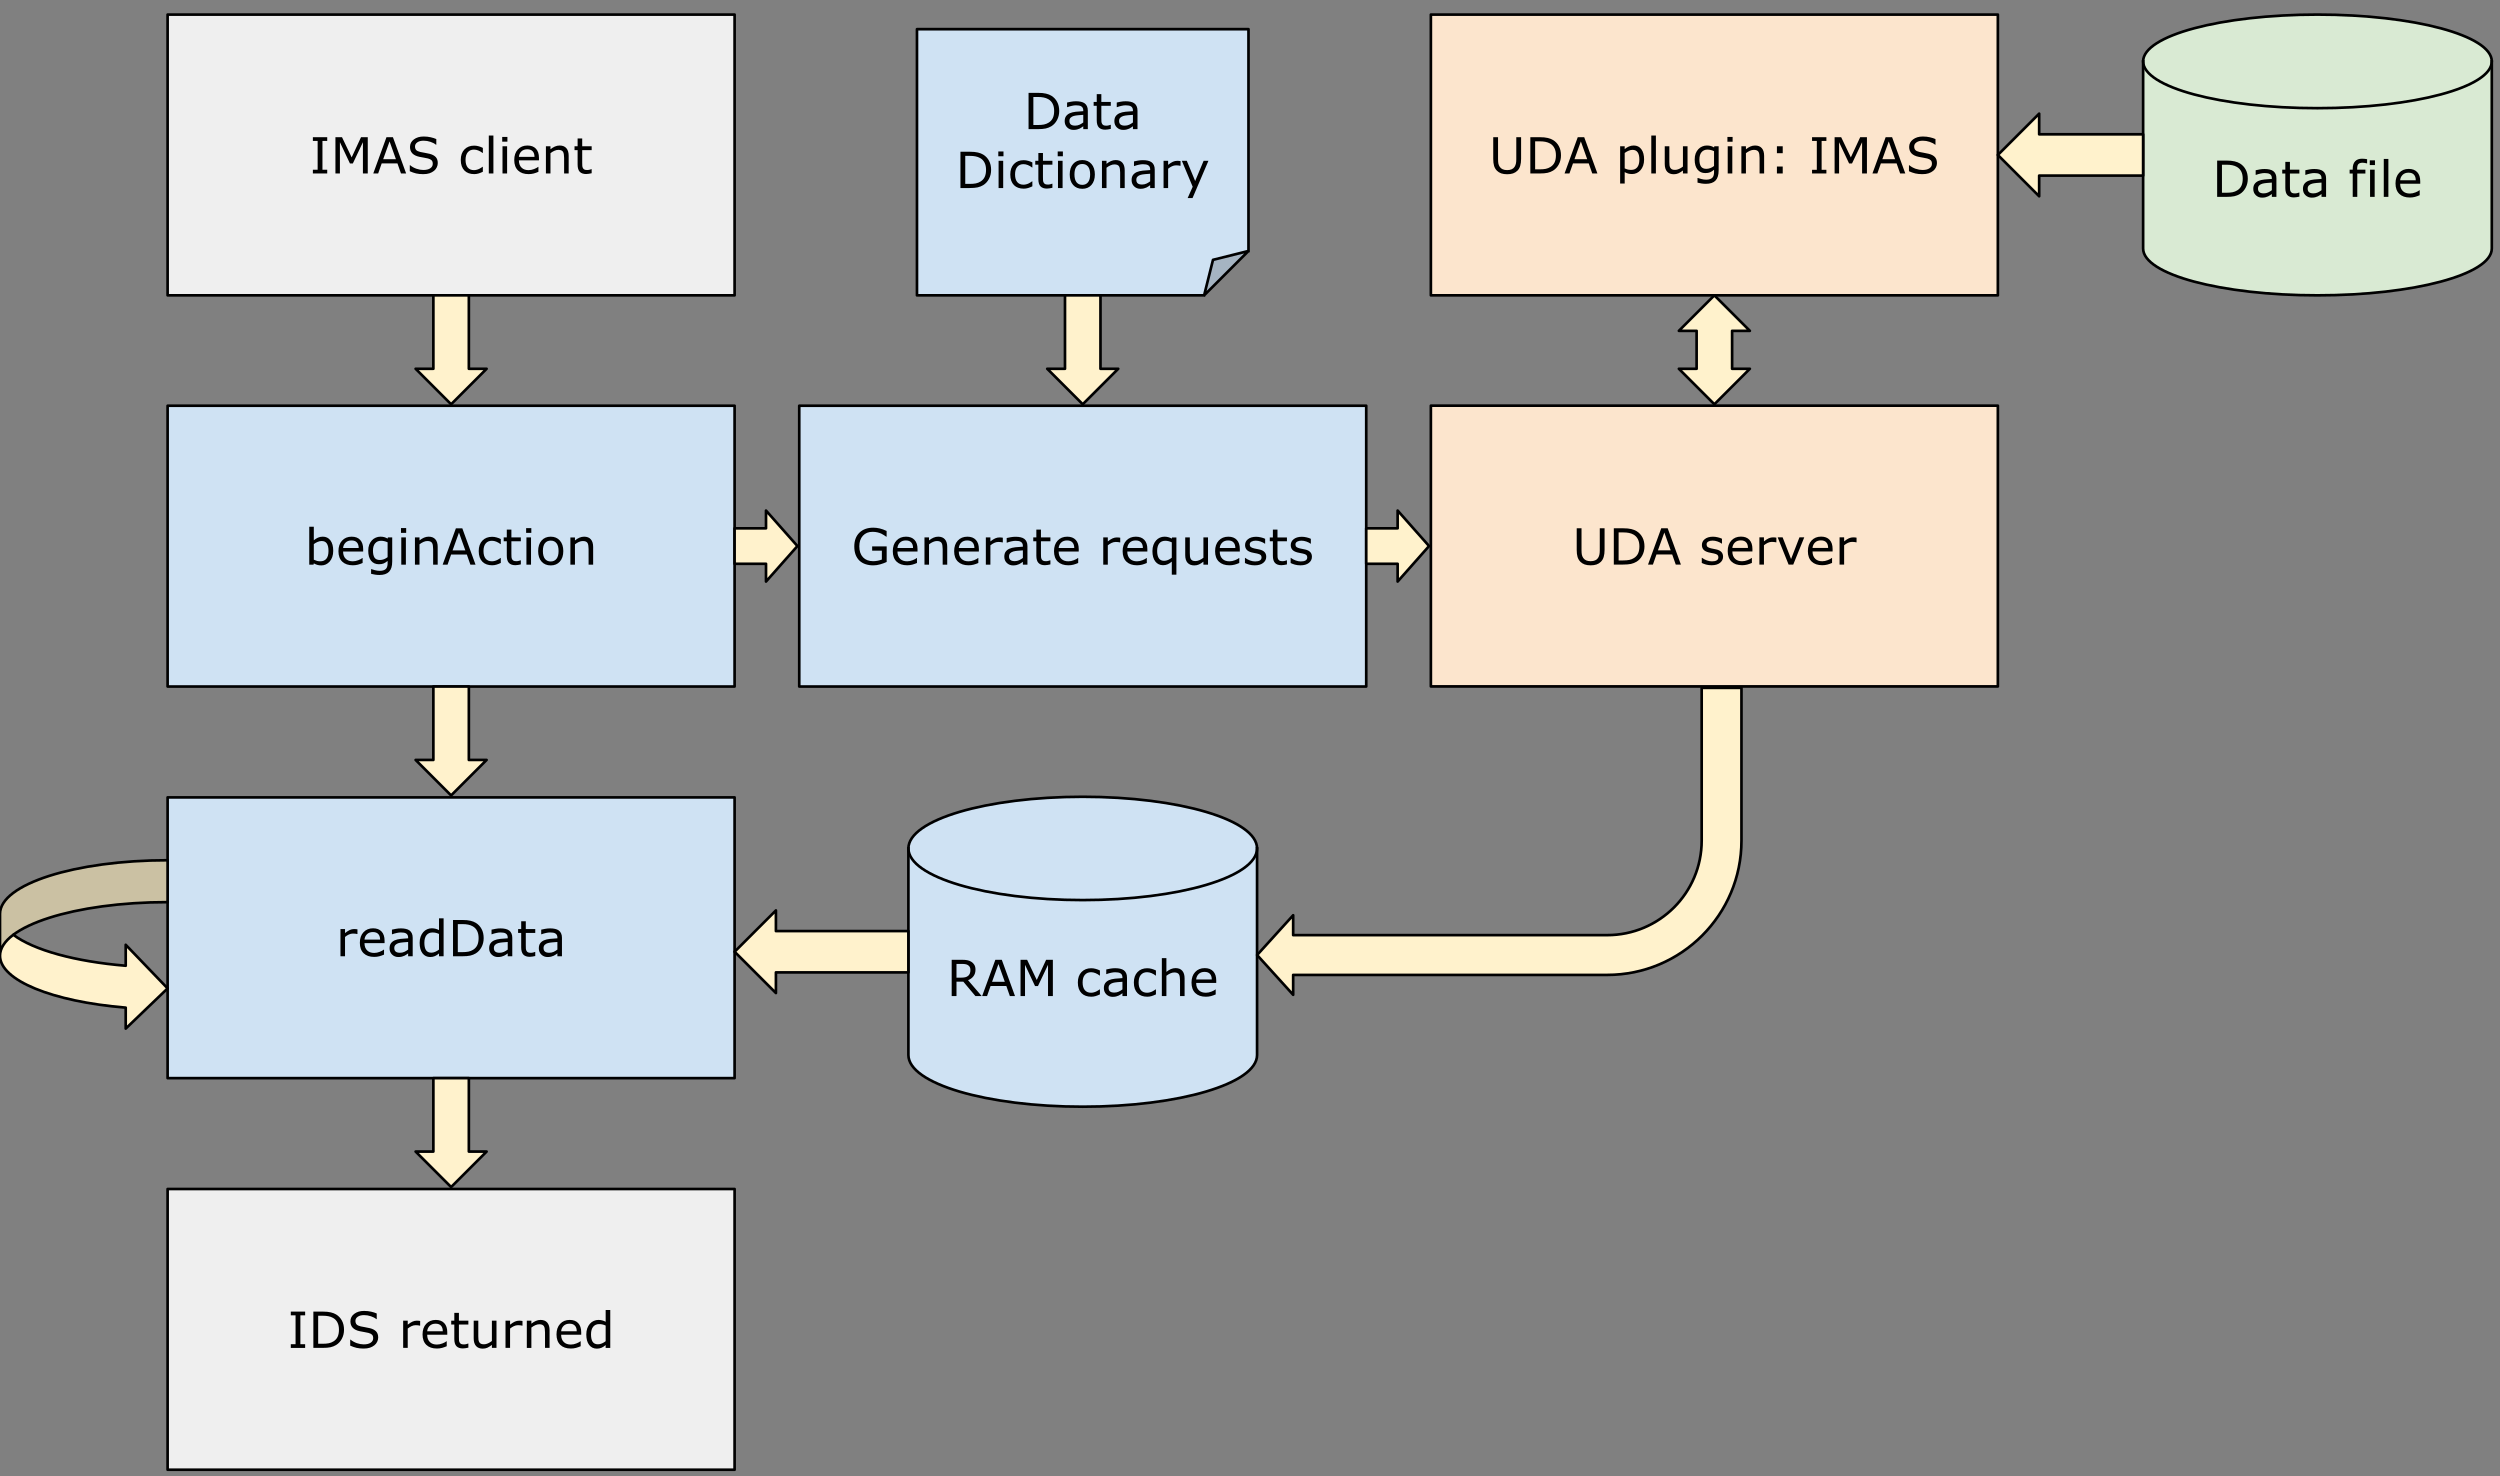 <svg version="1.1" viewBox="0.0 0.0 933.921 551.378" fill="none" stroke="none" stroke-linecap="square" stroke-miterlimit="10" xmlns:xlink="http://www.w3.org/1999/xlink" xmlns="http://www.w3.org/2000/svg"><rect x="0.0" y="0.0" width="933.921" height="551.378" fill="#808080" stroke="none"/><clipPath id="p.0"><path d="m0 0l933.921 0l0 551.378l-933.921 0l0 -551.378z" clip-rule="nonzero"/></clipPath><g clip-path="url(#p.0)"><path fill="#000000" fill-opacity="0.0" d="m0 0l933.921 0l0 551.378l-933.921 0z" fill-rule="evenodd"/><path fill="#efefef" d="m62.614 5.449l211.811 0l0 104.882l-211.811 0z" fill-rule="evenodd"/><path stroke="#000000" stroke-width="1.0" stroke-linejoin="round" stroke-linecap="butt" d="m62.614 5.449l211.811 0l0 104.882l-211.811 0z" fill-rule="evenodd"/><path fill="#000000" d="m122.239 64.81l-5.359 0l0 -1.391l1.781 0l0 -10.781l-1.781 0l0 -1.391l5.359 0l0 1.391l-1.781 0l0 10.781l1.781 0l0 1.391zm15.149 0l-1.812 0l0 -11.688l-3.766 7.953l-1.078 0l-3.75 -7.953l0 11.688l-1.672 0l0 -13.562l2.453 0l3.609 7.547l3.5 -7.547l2.516 0l0 13.562zm14.332 0l-1.922 0l-1.328 -3.781l-5.875 0l-1.328 3.781l-1.828 0l4.938 -13.562l2.406 0l4.938 13.562zm-3.812 -5.328l-2.375 -6.656l-2.391 6.656l4.766 0zm15.631 1.453q0 0.797 -0.375 1.578q-0.359 0.766 -1.016 1.297q-0.734 0.594 -1.703 0.922q-0.969 0.328 -2.344 0.328q-1.469 0 -2.641 -0.266q-1.156 -0.281 -2.375 -0.828l0 -2.25l0.125 0q1.031 0.859 2.375 1.328q1.359 0.453 2.547 0.453q1.672 0 2.594 -0.625q0.938 -0.625 0.938 -1.672q0 -0.906 -0.438 -1.328q-0.438 -0.438 -1.344 -0.672q-0.688 -0.188 -1.484 -0.297q-0.797 -0.125 -1.688 -0.312q-1.797 -0.375 -2.672 -1.297q-0.875 -0.922 -0.875 -2.406q0 -1.719 1.438 -2.797q1.453 -1.094 3.656 -1.094q1.438 0 2.625 0.281q1.203 0.266 2.109 0.672l0 2.125l-0.125 0q-0.766 -0.656 -2.031 -1.078q-1.266 -0.438 -2.578 -0.438q-1.453 0 -2.344 0.609q-0.875 0.594 -0.875 1.531q0 0.859 0.438 1.344q0.438 0.469 1.547 0.734q0.578 0.125 1.656 0.312q1.078 0.172 1.828 0.375q1.5 0.391 2.266 1.203q0.766 0.812 0.766 2.266zm16.843 3.234q-0.844 0.406 -1.625 0.641q-0.766 0.234 -1.625 0.234q-1.109 0 -2.031 -0.328q-0.922 -0.328 -1.578 -0.984q-0.656 -0.656 -1.031 -1.656q-0.359 -1.0 -0.359 -2.344q0 -2.484 1.375 -3.906q1.375 -1.422 3.625 -1.422q0.875 0 1.719 0.25q0.844 0.234 1.531 0.594l0 1.906l-0.078 0q-0.797 -0.609 -1.625 -0.938q-0.828 -0.328 -1.625 -0.328q-1.453 0 -2.297 0.984q-0.844 0.969 -0.844 2.859q0 1.844 0.812 2.844q0.828 0.984 2.328 0.984q0.516 0 1.047 -0.141q0.547 -0.141 0.969 -0.359q0.375 -0.188 0.703 -0.406q0.328 -0.219 0.531 -0.359l0.078 0l0 1.875zm3.939 0.641l-1.719 0l0 -14.172l1.719 0l0 14.172zm5.229 -11.875l-1.938 0l0 -1.781l1.938 0l0 1.781zm-0.109 11.875l-1.719 0l0 -10.172l1.719 0l0 10.172zm11.901 -4.906l-7.5 0q0 0.938 0.281 1.641q0.281 0.688 0.781 1.141q0.469 0.438 1.109 0.656q0.656 0.219 1.453 0.219q1.031 0 2.078 -0.422q1.062 -0.422 1.5 -0.812l0.094 0l0 1.859q-0.859 0.375 -1.766 0.625q-0.906 0.234 -1.891 0.234q-2.531 0 -3.953 -1.359q-1.422 -1.375 -1.422 -3.906q0 -2.5 1.359 -3.953q1.359 -1.469 3.578 -1.469q2.062 0 3.172 1.203q1.125 1.203 1.125 3.406l0 0.938zm-1.672 -1.312q0 -1.344 -0.672 -2.078q-0.672 -0.75 -2.031 -0.75q-1.375 0 -2.203 0.812q-0.812 0.812 -0.922 2.016l5.828 0zm12.77 6.219l-1.703 0l0 -5.797q0 -0.703 -0.094 -1.312q-0.078 -0.609 -0.297 -0.969q-0.219 -0.375 -0.656 -0.562q-0.422 -0.188 -1.109 -0.188q-0.703 0 -1.469 0.344q-0.766 0.344 -1.469 0.891l0 7.594l-1.703 0l0 -10.172l1.703 0l0 1.125q0.812 -0.656 1.656 -1.031q0.859 -0.375 1.766 -0.375q1.656 0 2.516 1.0q0.859 0.984 0.859 2.844l0 6.609zm8.587 -0.094q-0.484 0.125 -1.062 0.203q-0.562 0.094 -1.0 0.094q-1.562 0 -2.375 -0.828q-0.812 -0.844 -0.812 -2.703l0 -5.406l-1.156 0l0 -1.438l1.156 0l0 -2.922l1.719 0l0 2.922l3.531 0l0 1.438l-3.531 0l0 4.641q0 0.797 0.031 1.25q0.031 0.453 0.25 0.844q0.203 0.359 0.547 0.531q0.359 0.172 1.078 0.172q0.422 0 0.875 -0.125q0.453 -0.125 0.656 -0.203l0.094 0l0 1.531z" fill-rule="nonzero"/><path fill="#cfe2f3" d="m62.614 151.575l211.811 0l0 104.882l-211.811 0z" fill-rule="evenodd"/><path stroke="#000000" stroke-width="1.0" stroke-linejoin="round" stroke-linecap="butt" d="m62.614 151.575l211.811 0l0 104.882l-211.811 0z" fill-rule="evenodd"/><path fill="#000000" d="m124.481 205.764q0 1.281 -0.359 2.312q-0.359 1.016 -0.969 1.703q-0.656 0.719 -1.438 1.078q-0.766 0.359 -1.688 0.359q-0.875 0 -1.516 -0.203q-0.641 -0.203 -1.281 -0.547l-0.109 0.469l-1.594 0l0 -14.172l1.703 0l0 5.062q0.734 -0.594 1.531 -0.969q0.812 -0.375 1.828 -0.375q1.797 0 2.844 1.391q1.047 1.375 1.047 3.891zm-1.766 0.047q0 -1.812 -0.609 -2.75q-0.594 -0.953 -1.938 -0.953q-0.75 0 -1.516 0.328q-0.766 0.312 -1.422 0.828l0 5.828q0.734 0.328 1.25 0.469q0.531 0.125 1.203 0.125q1.422 0 2.219 -0.938q0.812 -0.938 0.812 -2.938zm12.952 0.219l-7.5 0q0 0.938 0.281 1.641q0.281 0.688 0.781 1.141q0.469 0.438 1.109 0.656q0.656 0.219 1.453 0.219q1.031 0 2.078 -0.422q1.062 -0.422 1.5 -0.812l0.094 0l0 1.859q-0.859 0.375 -1.766 0.625q-0.906 0.234 -1.891 0.234q-2.531 0 -3.953 -1.359q-1.422 -1.375 -1.422 -3.906q0 -2.5 1.359 -3.953q1.359 -1.469 3.578 -1.469q2.062 0 3.172 1.203q1.125 1.203 1.125 3.406l0 0.938zm-1.672 -1.312q0 -1.344 -0.672 -2.078q-0.672 -0.75 -2.031 -0.75q-1.375 0 -2.203 0.812q-0.812 0.812 -0.922 2.016l5.828 0zm12.52 5.062q0 2.594 -1.172 3.797q-1.172 1.219 -3.625 1.219q-0.797 0 -1.578 -0.125q-0.766 -0.109 -1.516 -0.312l0 -1.75l0.094 0q0.422 0.156 1.328 0.391q0.906 0.25 1.828 0.25q0.875 0 1.438 -0.219q0.578 -0.203 0.906 -0.578q0.312 -0.344 0.438 -0.859q0.141 -0.5 0.141 -1.109l0 -0.938q-0.766 0.625 -1.469 0.938q-0.703 0.297 -1.797 0.297q-1.828 0 -2.906 -1.312q-1.062 -1.312 -1.062 -3.719q0 -1.312 0.359 -2.266q0.375 -0.953 1.016 -1.641q0.594 -0.641 1.438 -1.0q0.844 -0.359 1.688 -0.359q0.891 0 1.484 0.172q0.594 0.172 1.25 0.547l0.109 -0.438l1.609 0l0 9.016zm-1.719 -1.641l0 -5.547q-0.672 -0.312 -1.266 -0.438q-0.578 -0.141 -1.172 -0.141q-1.406 0 -2.219 0.953q-0.812 0.953 -0.812 2.75q0 1.719 0.594 2.609q0.609 0.875 2.0 0.875q0.75 0 1.5 -0.281q0.75 -0.297 1.375 -0.781zm6.936 -9.078l-1.938 0l0 -1.781l1.938 0l0 1.781zm-0.109 11.875l-1.719 0l0 -10.172l1.719 0l0 10.172zm11.885 0l-1.703 0l0 -5.797q0 -0.703 -0.094 -1.312q-0.078 -0.609 -0.297 -0.969q-0.219 -0.375 -0.656 -0.562q-0.422 -0.188 -1.109 -0.188q-0.703 0 -1.469 0.344q-0.766 0.344 -1.469 0.891l0 7.594l-1.703 0l0 -10.172l1.703 0l0 1.125q0.812 -0.656 1.656 -1.031q0.859 -0.375 1.766 -0.375q1.656 0 2.516 1.0q0.859 0.984 0.859 2.844l0 6.609zm14.134 0l-1.922 0l-1.328 -3.781l-5.875 0l-1.328 3.781l-1.828 0l4.938 -13.562l2.406 0l4.938 13.562zm-3.812 -5.328l-2.375 -6.656l-2.391 6.656l4.766 0zm13.253 4.688q-0.844 0.406 -1.625 0.641q-0.766 0.234 -1.625 0.234q-1.109 0 -2.031 -0.328q-0.922 -0.328 -1.578 -0.984q-0.656 -0.656 -1.031 -1.656q-0.359 -1.0 -0.359 -2.344q0 -2.484 1.375 -3.906q1.375 -1.422 3.625 -1.422q0.875 0 1.719 0.25q0.844 0.234 1.531 0.594l0 1.906l-0.078 0q-0.797 -0.609 -1.625 -0.938q-0.828 -0.328 -1.625 -0.328q-1.453 0 -2.297 0.984q-0.844 0.969 -0.844 2.859q0 1.844 0.812 2.844q0.828 0.984 2.328 0.984q0.516 0 1.047 -0.141q0.547 -0.141 0.969 -0.359q0.375 -0.188 0.703 -0.406q0.328 -0.219 0.531 -0.359l0.078 0l0 1.875zm7.485 0.547q-0.484 0.125 -1.062 0.203q-0.562 0.094 -1.0 0.094q-1.562 0 -2.375 -0.828q-0.812 -0.844 -0.812 -2.703l0 -5.406l-1.156 0l0 -1.438l1.156 0l0 -2.922l1.719 0l0 2.922l3.531 0l0 1.438l-3.531 0l0 4.641q0 0.797 0.031 1.25q0.031 0.453 0.25 0.844q0.203 0.359 0.547 0.531q0.359 0.172 1.078 0.172q0.422 0 0.875 -0.125q0.453 -0.125 0.656 -0.203l0.094 0l0 1.531zm3.914 -11.781l-1.938 0l0 -1.781l1.938 0l0 1.781zm-0.109 11.875l-1.719 0l0 -10.172l1.719 0l0 10.172zm12.057 -5.078q0 2.484 -1.281 3.922q-1.266 1.438 -3.406 1.438q-2.172 0 -3.438 -1.438q-1.266 -1.438 -1.266 -3.922q0 -2.484 1.266 -3.922q1.266 -1.453 3.438 -1.453q2.141 0 3.406 1.453q1.281 1.438 1.281 3.922zm-1.766 0q0 -1.984 -0.781 -2.938q-0.766 -0.969 -2.141 -0.969q-1.406 0 -2.172 0.969q-0.766 0.953 -0.766 2.938q0 1.906 0.766 2.906q0.781 0.984 2.172 0.984q1.359 0 2.141 -0.984q0.781 -0.984 0.781 -2.906zm12.917 5.078l-1.703 0l0 -5.797q0 -0.703 -0.094 -1.312q-0.078 -0.609 -0.297 -0.969q-0.219 -0.375 -0.656 -0.562q-0.422 -0.188 -1.109 -0.188q-0.703 0 -1.469 0.344q-0.766 0.344 -1.469 0.891l0 7.594l-1.703 0l0 -10.172l1.703 0l0 1.125q0.812 -0.656 1.656 -1.031q0.859 -0.375 1.766 -0.375q1.656 0 2.516 1.0q0.859 0.984 0.859 2.844l0 6.609z" fill-rule="nonzero"/><path fill="#cfe2f3" d="m62.614 297.874l211.811 0l0 104.882l-211.811 0z" fill-rule="evenodd"/><path stroke="#000000" stroke-width="1.0" stroke-linejoin="round" stroke-linecap="butt" d="m62.614 297.874l211.811 0l0 104.882l-211.811 0z" fill-rule="evenodd"/><path fill="#000000" d="m133.531 348.922l-0.094 0q-0.375 -0.094 -0.734 -0.125q-0.359 -0.047 -0.859 -0.047q-0.781 0 -1.531 0.359q-0.734 0.344 -1.422 0.906l0 7.219l-1.703 0l0 -10.172l1.703 0l0 1.5q1.031 -0.812 1.797 -1.156q0.781 -0.344 1.594 -0.344q0.453 0 0.656 0.031q0.203 0.016 0.594 0.078l0 1.75zm10.134 3.406l-7.5 0q0 0.938 0.281 1.641q0.281 0.688 0.781 1.141q0.469 0.438 1.109 0.656q0.656 0.219 1.453 0.219q1.031 0 2.078 -0.422q1.062 -0.422 1.5 -0.812l0.094 0l0 1.859q-0.859 0.375 -1.766 0.625q-0.906 0.234 -1.891 0.234q-2.531 0 -3.953 -1.359q-1.422 -1.375 -1.422 -3.906q0 -2.5 1.359 -3.953q1.359 -1.469 3.578 -1.469q2.062 0 3.172 1.203q1.125 1.203 1.125 3.406l0 0.938zm-1.672 -1.312q0 -1.344 -0.672 -2.078q-0.672 -0.75 -2.031 -0.75q-1.375 0 -2.203 0.812q-0.812 0.812 -0.922 2.016l5.828 0zm12.176 6.219l-1.703 0l0 -1.078q-0.234 0.156 -0.625 0.438q-0.375 0.266 -0.75 0.438q-0.422 0.203 -0.984 0.344q-0.547 0.141 -1.297 0.141q-1.375 0 -2.328 -0.906q-0.953 -0.922 -0.953 -2.328q0 -1.156 0.484 -1.859q0.5 -0.719 1.422 -1.141q0.938 -0.406 2.234 -0.547q1.297 -0.156 2.797 -0.219l0 -0.266q0 -0.578 -0.203 -0.953q-0.203 -0.391 -0.594 -0.609q-0.359 -0.219 -0.875 -0.281q-0.5 -0.078 -1.062 -0.078q-0.672 0 -1.5 0.188q-0.828 0.172 -1.719 0.5l-0.094 0l0 -1.734q0.5 -0.141 1.453 -0.297q0.953 -0.172 1.875 -0.172q1.062 0 1.859 0.188q0.797 0.172 1.391 0.594q0.562 0.422 0.859 1.094q0.312 0.656 0.312 1.641l0 6.906zm-1.703 -2.5l0 -2.844q-0.781 0.047 -1.844 0.141q-1.062 0.094 -1.688 0.266q-0.734 0.203 -1.188 0.656q-0.453 0.438 -0.453 1.219q0 0.859 0.516 1.312q0.531 0.438 1.625 0.438q0.891 0 1.641 -0.344q0.75 -0.359 1.391 -0.844zm13.252 2.5l-1.719 0l0 -1.062q-0.734 0.641 -1.531 1.0q-0.797 0.344 -1.734 0.344q-1.828 0 -2.906 -1.391q-1.062 -1.406 -1.062 -3.906q0 -1.281 0.359 -2.297q0.375 -1.016 1.0 -1.719q0.625 -0.703 1.453 -1.062q0.828 -0.359 1.703 -0.359q0.797 0 1.422 0.172q0.625 0.156 1.297 0.516l0 -4.406l1.719 0l0 14.172zm-1.719 -2.5l0 -5.844q-0.688 -0.312 -1.234 -0.422q-0.547 -0.125 -1.188 -0.125q-1.438 0 -2.25 1.0q-0.797 1.0 -0.797 2.844q0 1.812 0.609 2.766q0.625 0.938 2.0 0.938q0.719 0 1.469 -0.328q0.75 -0.328 1.391 -0.828zm16.686 -4.266q0 1.844 -0.812 3.359q-0.797 1.5 -2.141 2.328q-0.922 0.562 -2.078 0.828q-1.141 0.25 -3.0 0.25l-3.422 0l0 -13.562l3.375 0q2.0 0 3.156 0.297q1.172 0.281 1.984 0.781q1.391 0.859 2.156 2.297q0.781 1.438 0.781 3.422zm-1.891 -0.031q0 -1.594 -0.562 -2.688q-0.547 -1.094 -1.641 -1.719q-0.812 -0.453 -1.719 -0.625q-0.891 -0.188 -2.156 -0.188l-1.688 0l0 10.469l1.688 0q1.312 0 2.281 -0.188q0.969 -0.203 1.781 -0.719q1.016 -0.641 1.516 -1.688q0.5 -1.062 0.5 -2.656zm12.578 6.797l-1.703 0l0 -1.078q-0.234 0.156 -0.625 0.438q-0.375 0.266 -0.75 0.438q-0.422 0.203 -0.984 0.344q-0.547 0.141 -1.297 0.141q-1.375 0 -2.328 -0.906q-0.953 -0.922 -0.953 -2.328q0 -1.156 0.484 -1.859q0.5 -0.719 1.422 -1.141q0.938 -0.406 2.234 -0.547q1.297 -0.156 2.797 -0.219l0 -0.266q0 -0.578 -0.203 -0.953q-0.203 -0.391 -0.594 -0.609q-0.359 -0.219 -0.875 -0.281q-0.5 -0.078 -1.062 -0.078q-0.672 0 -1.5 0.188q-0.828 0.172 -1.719 0.5l-0.094 0l0 -1.734q0.5 -0.141 1.453 -0.297q0.953 -0.172 1.875 -0.172q1.062 0 1.859 0.188q0.797 0.172 1.391 0.594q0.562 0.422 0.859 1.094q0.312 0.656 0.312 1.641l0 6.906zm-1.703 -2.5l0 -2.844q-0.781 0.047 -1.844 0.141q-1.062 0.094 -1.688 0.266q-0.734 0.203 -1.188 0.656q-0.453 0.438 -0.453 1.219q0 0.859 0.516 1.312q0.531 0.438 1.625 0.438q0.891 0 1.641 -0.344q0.75 -0.359 1.391 -0.844zm10.283 2.406q-0.484 0.125 -1.062 0.203q-0.562 0.094 -1.0 0.094q-1.562 0 -2.375 -0.828q-0.812 -0.844 -0.812 -2.703l0 -5.406l-1.156 0l0 -1.438l1.156 0l0 -2.922l1.719 0l0 2.922l3.531 0l0 1.438l-3.531 0l0 4.641q0 0.797 0.031 1.25q0.031 0.453 0.25 0.844q0.203 0.359 0.547 0.531q0.359 0.172 1.078 0.172q0.422 0 0.875 -0.125q0.453 -0.125 0.656 -0.203l0.094 0l0 1.531zm9.976 0.094l-1.703 0l0 -1.078q-0.234 0.156 -0.625 0.438q-0.375 0.266 -0.75 0.438q-0.422 0.203 -0.984 0.344q-0.547 0.141 -1.297 0.141q-1.375 0 -2.328 -0.906q-0.953 -0.922 -0.953 -2.328q0 -1.156 0.484 -1.859q0.5 -0.719 1.422 -1.141q0.938 -0.406 2.234 -0.547q1.297 -0.156 2.797 -0.219l0 -0.266q0 -0.578 -0.203 -0.953q-0.203 -0.391 -0.594 -0.609q-0.359 -0.219 -0.875 -0.281q-0.5 -0.078 -1.062 -0.078q-0.672 0 -1.5 0.188q-0.828 0.172 -1.719 0.5l-0.094 0l0 -1.734q0.5 -0.141 1.453 -0.297q0.953 -0.172 1.875 -0.172q1.062 0 1.859 0.188q0.797 0.172 1.391 0.594q0.562 0.422 0.859 1.094q0.312 0.656 0.312 1.641l0 6.906zm-1.703 -2.5l0 -2.844q-0.781 0.047 -1.844 0.141q-1.062 0.094 -1.688 0.266q-0.734 0.203 -1.188 0.656q-0.453 0.438 -0.453 1.219q0 0.859 0.516 1.312q0.531 0.438 1.625 0.438q0.891 0 1.641 -0.344q0.75 -0.359 1.391 -0.844z" fill-rule="nonzero"/><path fill="#efefef" d="m62.614 444.173l211.811 0l0 104.882l-211.811 0z" fill-rule="evenodd"/><path stroke="#000000" stroke-width="1.0" stroke-linejoin="round" stroke-linecap="butt" d="m62.614 444.173l211.811 0l0 104.882l-211.811 0z" fill-rule="evenodd"/><path fill="#000000" d="m113.991 503.534l-5.359 0l0 -1.391l1.781 0l0 -10.781l-1.781 0l0 -1.391l5.359 0l0 1.391l-1.781 0l0 10.781l1.781 0l0 1.391zm14.524 -6.766q0 1.844 -0.812 3.359q-0.797 1.5 -2.141 2.328q-0.922 0.562 -2.078 0.828q-1.141 0.25 -3.0 0.25l-3.422 0l0 -13.562l3.375 0q2.0 0 3.156 0.297q1.172 0.281 1.984 0.781q1.391 0.859 2.156 2.297q0.781 1.438 0.781 3.422zm-1.891 -0.031q0 -1.594 -0.562 -2.688q-0.547 -1.094 -1.641 -1.719q-0.812 -0.453 -1.719 -0.625q-0.891 -0.188 -2.156 -0.188l-1.688 0l0 10.469l1.688 0q1.312 0 2.281 -0.188q0.969 -0.203 1.781 -0.719q1.016 -0.641 1.516 -1.688q0.5 -1.062 0.5 -2.656zm14.656 2.922q0 0.797 -0.375 1.578q-0.359 0.766 -1.016 1.297q-0.734 0.594 -1.703 0.922q-0.969 0.328 -2.344 0.328q-1.469 0 -2.641 -0.266q-1.156 -0.281 -2.375 -0.828l0 -2.25l0.125 0q1.031 0.859 2.375 1.328q1.359 0.453 2.547 0.453q1.672 0 2.594 -0.625q0.938 -0.625 0.938 -1.672q0 -0.906 -0.438 -1.328q-0.438 -0.438 -1.344 -0.672q-0.688 -0.188 -1.484 -0.297q-0.797 -0.125 -1.688 -0.312q-1.797 -0.375 -2.672 -1.297q-0.875 -0.922 -0.875 -2.406q0 -1.719 1.438 -2.797q1.453 -1.094 3.656 -1.094q1.438 0 2.625 0.281q1.203 0.266 2.109 0.672l0 2.125l-0.125 0q-0.766 -0.656 -2.031 -1.078q-1.266 -0.438 -2.578 -0.438q-1.453 0 -2.344 0.609q-0.875 0.594 -0.875 1.531q0 0.859 0.438 1.344q0.438 0.469 1.547 0.734q0.578 0.125 1.656 0.312q1.078 0.172 1.828 0.375q1.5 0.391 2.266 1.203q0.766 0.812 0.766 2.266zm15.672 -4.438l-0.094 0q-0.375 -0.094 -0.734 -0.125q-0.359 -0.047 -0.859 -0.047q-0.781 0 -1.531 0.359q-0.734 0.344 -1.422 0.906l0 7.219l-1.703 0l0 -10.172l1.703 0l0 1.5q1.031 -0.812 1.797 -1.156q0.781 -0.344 1.594 -0.344q0.453 0 0.656 0.031q0.203 0.016 0.594 0.078l0 1.75zm10.134 3.406l-7.5 0q0 0.938 0.281 1.641q0.281 0.688 0.781 1.141q0.469 0.438 1.109 0.656q0.656 0.219 1.453 0.219q1.031 0 2.078 -0.422q1.062 -0.422 1.5 -0.812l0.094 0l0 1.859q-0.859 0.375 -1.766 0.625q-0.906 0.234 -1.891 0.234q-2.531 0 -3.953 -1.359q-1.422 -1.375 -1.422 -3.906q0 -2.5 1.359 -3.953q1.359 -1.469 3.578 -1.469q2.062 0 3.172 1.203q1.125 1.203 1.125 3.406l0 0.938zm-1.672 -1.312q0 -1.344 -0.672 -2.078q-0.672 -0.75 -2.031 -0.75q-1.375 0 -2.203 0.812q-0.812 0.812 -0.922 2.016l5.828 0zm9.551 6.125q-0.484 0.125 -1.062 0.203q-0.562 0.094 -1.0 0.094q-1.562 0 -2.375 -0.828q-0.812 -0.844 -0.812 -2.703l0 -5.406l-1.156 0l0 -1.438l1.156 0l0 -2.922l1.719 0l0 2.922l3.531 0l0 1.438l-3.531 0l0 4.641q0 0.797 0.031 1.25q0.031 0.453 0.25 0.844q0.203 0.359 0.547 0.531q0.359 0.172 1.078 0.172q0.422 0 0.875 -0.125q0.453 -0.125 0.656 -0.203l0.094 0l0 1.531zm10.508 0.094l-1.719 0l0 -1.125q-0.859 0.672 -1.656 1.047q-0.797 0.359 -1.75 0.359q-1.609 0 -2.5 -0.969q-0.891 -0.984 -0.891 -2.891l0 -6.594l1.719 0l0 5.797q0 0.766 0.062 1.328q0.078 0.547 0.312 0.938q0.25 0.391 0.641 0.578q0.391 0.188 1.141 0.188q0.672 0 1.453 -0.344q0.781 -0.359 1.469 -0.891l0 -7.594l1.719 0l0 10.172zm9.712 -8.312l-0.094 0q-0.375 -0.094 -0.734 -0.125q-0.359 -0.047 -0.859 -0.047q-0.781 0 -1.531 0.359q-0.734 0.344 -1.422 0.906l0 7.219l-1.703 0l0 -10.172l1.703 0l0 1.5q1.031 -0.812 1.797 -1.156q0.781 -0.344 1.594 -0.344q0.453 0 0.656 0.031q0.203 0.016 0.594 0.078l0 1.75zm10.118 8.312l-1.703 0l0 -5.797q0 -0.703 -0.094 -1.312q-0.078 -0.609 -0.297 -0.969q-0.219 -0.375 -0.656 -0.562q-0.422 -0.188 -1.109 -0.188q-0.703 0 -1.469 0.344q-0.766 0.344 -1.469 0.891l0 7.594l-1.703 0l0 -10.172l1.703 0l0 1.125q0.812 -0.656 1.656 -1.031q0.859 -0.375 1.766 -0.375q1.656 0 2.516 1.0q0.859 0.984 0.859 2.844l0 6.609zm11.822 -4.906l-7.5 0q0 0.938 0.281 1.641q0.281 0.688 0.781 1.141q0.469 0.438 1.109 0.656q0.656 0.219 1.453 0.219q1.031 0 2.078 -0.422q1.062 -0.422 1.5 -0.812l0.094 0l0 1.859q-0.859 0.375 -1.766 0.625q-0.906 0.234 -1.891 0.234q-2.531 0 -3.953 -1.359q-1.422 -1.375 -1.422 -3.906q0 -2.5 1.359 -3.953q1.359 -1.469 3.578 -1.469q2.062 0 3.172 1.203q1.125 1.203 1.125 3.406l0 0.938zm-1.672 -1.312q0 -1.344 -0.672 -2.078q-0.672 -0.75 -2.031 -0.75q-1.375 0 -2.203 0.812q-0.812 0.812 -0.922 2.016l5.828 0zm12.52 6.219l-1.719 0l0 -1.062q-0.734 0.641 -1.531 1.0q-0.797 0.344 -1.734 0.344q-1.828 0 -2.906 -1.391q-1.062 -1.406 -1.062 -3.906q0 -1.281 0.359 -2.297q0.375 -1.016 1.0 -1.719q0.625 -0.703 1.453 -1.062q0.828 -0.359 1.703 -0.359q0.797 0 1.422 0.172q0.625 0.156 1.297 0.516l0 -4.406l1.719 0l0 14.172zm-1.719 -2.5l0 -5.844q-0.688 -0.312 -1.234 -0.422q-0.547 -0.125 -1.188 -0.125q-1.438 0 -2.25 1.0q-0.797 1.0 -0.797 2.844q0 1.812 0.609 2.766q0.625 0.938 2.0 0.938q0.719 0 1.469 -0.328q0.75 -0.328 1.391 -0.828z" fill-rule="nonzero"/><path fill="#d9ead3" d="m800.604 22.929l0 0c0 -9.654 29.157 -17.48 65.125 -17.48c35.967 0 65.125 7.826 65.125 17.48l0 69.921c0 9.654 -29.157 17.48 -65.125 17.48c-35.967 0 -65.125 -7.826 -65.125 -17.48z" fill-rule="evenodd"/><path fill="#000000" fill-opacity="0.0" d="m930.853 22.929l0 0c0 9.654 -29.157 17.48 -65.125 17.48c-35.967 0 -65.125 -7.826 -65.125 -17.48" fill-rule="evenodd"/><path fill="#000000" fill-opacity="0.0" d="m800.604 22.929l0 0c0 -9.654 29.157 -17.48 65.125 -17.48c35.967 0 65.125 7.826 65.125 17.48l0 69.921c0 9.654 -29.157 17.48 -65.125 17.48c-35.967 0 -65.125 -7.826 -65.125 -17.48z" fill-rule="evenodd"/><path stroke="#000000" stroke-width="1.0" stroke-linejoin="round" stroke-linecap="butt" d="m930.853 22.929l0 0c0 9.654 -29.157 17.48 -65.125 17.48c-35.967 0 -65.125 -7.826 -65.125 -17.48" fill-rule="evenodd"/><path stroke="#000000" stroke-width="1.0" stroke-linejoin="round" stroke-linecap="butt" d="m800.604 22.929l0 0c0 -9.654 29.157 -17.48 65.125 -17.48c35.967 0 65.125 7.826 65.125 17.48l0 69.921c0 9.654 -29.157 17.48 -65.125 17.48c-35.967 0 -65.125 -7.826 -65.125 -17.48z" fill-rule="evenodd"/><path fill="#000000" d="m839.707 66.784q0 1.844 -0.812 3.359q-0.797 1.5 -2.141 2.328q-0.922 0.562 -2.078 0.828q-1.141 0.25 -3.0 0.25l-3.422 0l0 -13.562l3.375 0q2.0 0 3.156 0.297q1.172 0.281 1.984 0.781q1.391 0.859 2.156 2.297q0.781 1.438 0.781 3.422zm-1.891 -0.031q0 -1.594 -0.562 -2.688q-0.547 -1.094 -1.641 -1.719q-0.812 -0.453 -1.719 -0.625q-0.891 -0.188 -2.156 -0.188l-1.688 0l0 10.469l1.688 0q1.312 0 2.281 -0.188q0.969 -0.203 1.781 -0.719q1.016 -0.641 1.516 -1.688q0.5 -1.062 0.5 -2.656zm12.578 6.797l-1.703 0l0 -1.078q-0.234 0.156 -0.625 0.438q-0.375 0.266 -0.75 0.438q-0.422 0.203 -0.984 0.344q-0.547 0.141 -1.297 0.141q-1.375 0 -2.328 -0.906q-0.953 -0.922 -0.953 -2.328q0 -1.156 0.484 -1.859q0.5 -0.719 1.422 -1.141q0.938 -0.406 2.234 -0.547q1.297 -0.156 2.797 -0.219l0 -0.266q0 -0.578 -0.203 -0.953q-0.203 -0.391 -0.594 -0.609q-0.359 -0.219 -0.875 -0.281q-0.5 -0.078 -1.062 -0.078q-0.672 0 -1.5 0.188q-0.828 0.172 -1.719 0.5l-0.094 0l0 -1.734q0.5 -0.141 1.453 -0.297q0.953 -0.172 1.875 -0.172q1.062 0 1.859 0.188q0.797 0.172 1.391 0.594q0.562 0.422 0.859 1.094q0.312 0.656 0.312 1.641l0 6.906zm-1.703 -2.5l0 -2.844q-0.781 0.047 -1.844 0.141q-1.062 0.094 -1.688 0.266q-0.734 0.203 -1.188 0.656q-0.453 0.438 -0.453 1.219q0 0.859 0.516 1.312q0.531 0.438 1.625 0.438q0.891 0 1.641 -0.344q0.75 -0.359 1.391 -0.844zm10.283 2.406q-0.484 0.125 -1.062 0.203q-0.562 0.094 -1.0 0.094q-1.562 0 -2.375 -0.828q-0.812 -0.844 -0.812 -2.703l0 -5.406l-1.156 0l0 -1.438l1.156 0l0 -2.922l1.719 0l0 2.922l3.531 0l0 1.438l-3.531 0l0 4.641q0 0.797 0.031 1.25q0.031 0.453 0.25 0.844q0.203 0.359 0.547 0.531q0.359 0.172 1.078 0.172q0.422 0 0.875 -0.125q0.453 -0.125 0.656 -0.203l0.094 0l0 1.531zm9.976 0.094l-1.703 0l0 -1.078q-0.234 0.156 -0.625 0.438q-0.375 0.266 -0.75 0.438q-0.422 0.203 -0.984 0.344q-0.547 0.141 -1.297 0.141q-1.375 0 -2.328 -0.906q-0.953 -0.922 -0.953 -2.328q0 -1.156 0.484 -1.859q0.5 -0.719 1.422 -1.141q0.938 -0.406 2.234 -0.547q1.297 -0.156 2.797 -0.219l0 -0.266q0 -0.578 -0.203 -0.953q-0.203 -0.391 -0.594 -0.609q-0.359 -0.219 -0.875 -0.281q-0.5 -0.078 -1.062 -0.078q-0.672 0 -1.5 0.188q-0.828 0.172 -1.719 0.5l-0.094 0l0 -1.734q0.5 -0.141 1.453 -0.297q0.953 -0.172 1.875 -0.172q1.062 0 1.859 0.188q0.797 0.172 1.391 0.594q0.562 0.422 0.859 1.094q0.312 0.656 0.312 1.641l0 6.906zm-1.703 -2.5l0 -2.844q-0.781 0.047 -1.844 0.141q-1.062 0.094 -1.688 0.266q-0.734 0.203 -1.188 0.656q-0.453 0.438 -0.453 1.219q0 0.859 0.516 1.312q0.531 0.438 1.625 0.438q0.891 0 1.641 -0.344q0.75 -0.359 1.391 -0.844zm17.029 -10.016l-0.094 0q-0.281 -0.078 -0.734 -0.156q-0.453 -0.094 -0.797 -0.094q-1.109 0 -1.609 0.484q-0.484 0.484 -0.484 1.766l0 0.344l3.078 0l0 1.438l-3.031 0l0 8.734l-1.703 0l0 -8.734l-1.156 0l0 -1.438l1.156 0l0 -0.344q0 -1.812 0.891 -2.781q0.906 -0.969 2.609 -0.969q0.578 0 1.031 0.062q0.469 0.047 0.844 0.125l0 1.562zm2.934 0.641l-1.938 0l0 -1.781l1.938 0l0 1.781zm-0.109 11.875l-1.719 0l0 -10.172l1.719 0l0 10.172zm5.12 0l-1.719 0l0 -14.172l1.719 0l0 14.172zm11.901 -4.906l-7.5 0q0 0.938 0.281 1.641q0.281 0.688 0.781 1.141q0.469 0.438 1.109 0.656q0.656 0.219 1.453 0.219q1.031 0 2.078 -0.422q1.062 -0.422 1.5 -0.812l0.094 0l0 1.859q-0.859 0.375 -1.766 0.625q-0.906 0.234 -1.891 0.234q-2.531 0 -3.953 -1.359q-1.422 -1.375 -1.422 -3.906q0 -2.5 1.359 -3.953q1.359 -1.469 3.578 -1.469q2.062 0 3.172 1.203q1.125 1.203 1.125 3.406l0 0.938zm-1.672 -1.312q0 -1.344 -0.672 -2.078q-0.672 -0.75 -2.031 -0.75q-1.375 0 -2.203 0.812q-0.812 0.812 -0.922 2.016l5.828 0z" fill-rule="nonzero"/><path fill="#fff2cc" d="m155.26 137.764l6.63 0l0 -27.433l13.26 0l0 27.433l6.63 0l-13.26 13.26z" fill-rule="evenodd"/><path stroke="#000000" stroke-width="1.0" stroke-linejoin="round" stroke-linecap="butt" d="m155.26 137.764l6.63 0l0 -27.433l13.26 0l0 27.433l6.63 0l-13.26 13.26z" fill-rule="evenodd"/><path fill="#fff2cc" d="m155.26 283.89l6.63 0l0 -27.433l13.26 0l0 27.433l6.63 0l-13.26 13.26z" fill-rule="evenodd"/><path stroke="#000000" stroke-width="1.0" stroke-linejoin="round" stroke-linecap="butt" d="m155.26 283.89l6.63 0l0 -27.433l13.26 0l0 27.433l6.63 0l-13.26 13.26z" fill-rule="evenodd"/><path fill="#fff2cc" d="m155.26 430.189l6.63 0l0 -27.433l13.26 0l0 27.433l6.63 0l-13.26 13.26z" fill-rule="evenodd"/><path stroke="#000000" stroke-width="1.0" stroke-linejoin="round" stroke-linecap="butt" d="m155.26 430.189l6.63 0l0 -27.433l13.26 0l0 27.433l6.63 0l-13.26 13.26z" fill-rule="evenodd"/><path fill="#fce5cd" d="m534.525 151.549l211.811 0l0 104.882l-211.811 0z" fill-rule="evenodd"/><path stroke="#000000" stroke-width="1.0" stroke-linejoin="round" stroke-linecap="butt" d="m534.525 151.549l211.811 0l0 104.882l-211.811 0z" fill-rule="evenodd"/><path fill="#000000" d="m599.417 205.456q0 1.484 -0.328 2.578q-0.312 1.094 -1.047 1.828q-0.703 0.688 -1.641 1.016q-0.938 0.312 -2.188 0.312q-1.281 0 -2.234 -0.328q-0.938 -0.344 -1.594 -1.0q-0.734 -0.75 -1.062 -1.797q-0.312 -1.062 -0.312 -2.609l0 -8.109l1.797 0l0 8.203q0 1.109 0.141 1.75q0.156 0.625 0.516 1.156q0.406 0.578 1.094 0.891q0.688 0.297 1.656 0.297q0.969 0 1.656 -0.297q0.688 -0.297 1.094 -0.891q0.344 -0.531 0.5 -1.188q0.156 -0.672 0.156 -1.672l0 -8.25l1.797 0l0 8.109zm14.905 -1.312q0 1.844 -0.812 3.359q-0.797 1.5 -2.141 2.328q-0.922 0.562 -2.078 0.828q-1.141 0.25 -3.0 0.25l-3.422 0l0 -13.562l3.375 0q2.0 0 3.156 0.297q1.172 0.281 1.984 0.781q1.391 0.859 2.156 2.297q0.781 1.438 0.781 3.422zm-1.891 -0.031q0 -1.594 -0.562 -2.688q-0.547 -1.094 -1.641 -1.719q-0.812 -0.453 -1.719 -0.625q-0.891 -0.188 -2.156 -0.188l-1.688 0l0 10.469l1.688 0q1.312 0 2.281 -0.188q0.969 -0.203 1.781 -0.719q1.016 -0.641 1.516 -1.688q0.5 -1.062 0.5 -2.656zm15.5 6.797l-1.922 0l-1.328 -3.781l-5.875 0l-1.328 3.781l-1.828 0l4.938 -13.562l2.406 0l4.938 13.562zm-3.812 -5.328l-2.375 -6.656l-2.391 6.656l4.766 0zm19.562 2.391q0 1.391 -1.156 2.297q-1.141 0.891 -3.141 0.891q-1.125 0 -2.078 -0.266q-0.938 -0.281 -1.578 -0.594l0 -1.922l0.094 0q0.812 0.609 1.797 0.969q1.0 0.359 1.906 0.359q1.141 0 1.766 -0.359q0.641 -0.375 0.641 -1.156q0 -0.594 -0.344 -0.906q-0.344 -0.312 -1.328 -0.531q-0.359 -0.078 -0.953 -0.188q-0.594 -0.109 -1.078 -0.234q-1.328 -0.359 -1.891 -1.047q-0.562 -0.688 -0.562 -1.688q0 -0.625 0.25 -1.188q0.266 -0.562 0.797 -0.984q0.516 -0.438 1.297 -0.688q0.797 -0.25 1.766 -0.25q0.906 0 1.844 0.234q0.938 0.219 1.547 0.531l0 1.828l-0.078 0q-0.656 -0.484 -1.594 -0.812q-0.938 -0.328 -1.844 -0.328q-0.938 0 -1.594 0.359q-0.641 0.359 -0.641 1.062q0 0.625 0.391 0.953q0.391 0.312 1.234 0.516q0.484 0.109 1.062 0.219q0.594 0.109 0.984 0.203q1.188 0.266 1.844 0.938q0.641 0.672 0.641 1.781zm10.97 -1.969l-7.5 0q0 0.938 0.281 1.641q0.281 0.688 0.781 1.141q0.469 0.438 1.109 0.656q0.656 0.219 1.453 0.219q1.031 0 2.078 -0.422q1.062 -0.422 1.5 -0.812l0.094 0l0 1.859q-0.859 0.375 -1.766 0.625q-0.906 0.234 -1.891 0.234q-2.531 0 -3.953 -1.359q-1.422 -1.375 -1.422 -3.906q0 -2.5 1.359 -3.953q1.359 -1.469 3.578 -1.469q2.062 0 3.172 1.203q1.125 1.203 1.125 3.406l0 0.938zm-1.672 -1.312q0 -1.344 -0.672 -2.078q-0.672 -0.75 -2.031 -0.75q-1.375 0 -2.203 0.812q-0.812 0.812 -0.922 2.016l5.828 0zm10.614 -2.094l-0.094 0q-0.375 -0.094 -0.734 -0.125q-0.359 -0.047 -0.859 -0.047q-0.781 0 -1.531 0.359q-0.734 0.344 -1.422 0.906l0 7.219l-1.703 0l0 -10.172l1.703 0l0 1.5q1.031 -0.812 1.797 -1.156q0.781 -0.344 1.594 -0.344q0.453 0 0.656 0.031q0.203 0.016 0.594 0.078l0 1.75zm10.415 -1.859l-4.109 10.172l-1.734 0l-4.078 -10.172l1.844 0l3.156 8.094l3.125 -8.094l1.797 0zm10.595 5.266l-7.5 0q0 0.938 0.281 1.641q0.281 0.688 0.781 1.141q0.469 0.438 1.109 0.656q0.656 0.219 1.453 0.219q1.031 0 2.078 -0.422q1.062 -0.422 1.5 -0.812l0.094 0l0 1.859q-0.859 0.375 -1.766 0.625q-0.906 0.234 -1.891 0.234q-2.531 0 -3.953 -1.359q-1.422 -1.375 -1.422 -3.906q0 -2.5 1.359 -3.953q1.359 -1.469 3.578 -1.469q2.062 0 3.172 1.203q1.125 1.203 1.125 3.406l0 0.938zm-1.672 -1.312q0 -1.344 -0.672 -2.078q-0.672 -0.75 -2.031 -0.75q-1.375 0 -2.203 0.812q-0.812 0.812 -0.922 2.016l5.828 0zm10.614 -2.094l-0.094 0q-0.375 -0.094 -0.734 -0.125q-0.359 -0.047 -0.859 -0.047q-0.781 0 -1.531 0.359q-0.734 0.344 -1.422 0.906l0 7.219l-1.703 0l0 -10.172l1.703 0l0 1.5q1.031 -0.812 1.797 -1.156q0.781 -0.344 1.594 -0.344q0.453 0 0.656 0.031q0.203 0.016 0.594 0.078l0 1.75z" fill-rule="nonzero"/><path fill="#fce5cd" d="m534.525 5.449l211.811 0l0 104.882l-211.811 0z" fill-rule="evenodd"/><path stroke="#000000" stroke-width="1.0" stroke-linejoin="round" stroke-linecap="butt" d="m534.525 5.449l211.811 0l0 104.882l-211.811 0z" fill-rule="evenodd"/><path fill="#000000" d="m568.231 59.357q0 1.484 -0.328 2.578q-0.312 1.094 -1.047 1.828q-0.703 0.688 -1.641 1.016q-0.938 0.312 -2.188 0.312q-1.281 0 -2.234 -0.328q-0.938 -0.344 -1.594 -1.0q-0.734 -0.75 -1.062 -1.797q-0.312 -1.062 -0.312 -2.609l0 -8.109l1.797 0l0 8.203q0 1.109 0.141 1.75q0.156 0.625 0.516 1.156q0.406 0.578 1.094 0.891q0.688 0.297 1.656 0.297q0.969 0 1.656 -0.297q0.688 -0.297 1.094 -0.891q0.344 -0.531 0.5 -1.188q0.156 -0.672 0.156 -1.672l0 -8.25l1.797 0l0 8.109zm14.905 -1.312q0 1.844 -0.812 3.359q-0.797 1.5 -2.141 2.328q-0.922 0.562 -2.078 0.828q-1.141 0.25 -3.0 0.25l-3.422 0l0 -13.562l3.375 0q2.0 0 3.156 0.297q1.172 0.281 1.984 0.781q1.391 0.859 2.156 2.297q0.781 1.438 0.781 3.422zm-1.891 -0.031q0 -1.594 -0.562 -2.688q-0.547 -1.094 -1.641 -1.719q-0.812 -0.453 -1.719 -0.625q-0.891 -0.188 -2.156 -0.188l-1.688 0l0 10.469l1.688 0q1.312 0 2.281 -0.188q0.969 -0.203 1.781 -0.719q1.016 -0.641 1.516 -1.688q0.5 -1.062 0.5 -2.656zm15.5 6.797l-1.922 0l-1.328 -3.781l-5.875 0l-1.328 3.781l-1.828 0l4.938 -13.562l2.406 0l4.938 13.562zm-3.812 -5.328l-2.375 -6.656l-2.391 6.656l4.766 0zm21.25 0.125q0 1.234 -0.359 2.266q-0.359 1.016 -1.0 1.719q-0.594 0.688 -1.422 1.062q-0.812 0.359 -1.719 0.359q-0.797 0 -1.438 -0.172q-0.641 -0.172 -1.312 -0.547l0 4.266l-1.703 0l0 -13.922l1.703 0l0 1.062q0.688 -0.578 1.531 -0.953q0.859 -0.391 1.828 -0.391q1.844 0 2.859 1.391q1.031 1.391 1.031 3.859zm-1.766 0.031q0 -1.828 -0.641 -2.734q-0.625 -0.922 -1.922 -0.922q-0.734 0 -1.484 0.328q-0.75 0.312 -1.438 0.828l0 5.766q0.734 0.328 1.25 0.453q0.531 0.109 1.203 0.109q1.422 0 2.219 -0.953q0.812 -0.969 0.812 -2.875zm6.171 5.172l-1.719 0l0 -14.172l1.719 0l0 14.172zm11.823 0l-1.719 0l0 -1.125q-0.859 0.672 -1.656 1.047q-0.797 0.359 -1.75 0.359q-1.609 0 -2.5 -0.969q-0.891 -0.984 -0.891 -2.891l0 -6.594l1.719 0l0 5.797q0 0.766 0.062 1.328q0.078 0.547 0.312 0.938q0.25 0.391 0.641 0.578q0.391 0.188 1.141 0.188q0.672 0 1.453 -0.344q0.781 -0.359 1.469 -0.891l0 -7.594l1.719 0l0 10.172zm11.618 -1.156q0 2.594 -1.172 3.797q-1.172 1.219 -3.625 1.219q-0.797 0 -1.578 -0.125q-0.766 -0.109 -1.516 -0.312l0 -1.75l0.094 0q0.422 0.156 1.328 0.391q0.906 0.25 1.828 0.25q0.875 0 1.438 -0.219q0.578 -0.203 0.906 -0.578q0.312 -0.344 0.438 -0.859q0.141 -0.5 0.141 -1.109l0 -0.938q-0.766 0.625 -1.469 0.938q-0.703 0.297 -1.797 0.297q-1.828 0 -2.906 -1.312q-1.062 -1.312 -1.062 -3.719q0 -1.312 0.359 -2.266q0.375 -0.953 1.016 -1.641q0.594 -0.641 1.438 -1.0q0.844 -0.359 1.688 -0.359q0.891 0 1.484 0.172q0.594 0.172 1.25 0.547l0.109 -0.438l1.609 0l0 9.016zm-1.719 -1.641l0 -5.547q-0.672 -0.312 -1.266 -0.438q-0.578 -0.141 -1.172 -0.141q-1.406 0 -2.219 0.953q-0.812 0.953 -0.812 2.75q0 1.719 0.594 2.609q0.609 0.875 2.0 0.875q0.75 0 1.5 -0.281q0.75 -0.297 1.375 -0.781zm6.936 -9.078l-1.938 0l0 -1.781l1.938 0l0 1.781zm-0.109 11.875l-1.719 0l0 -10.172l1.719 0l0 10.172zm11.885 0l-1.703 0l0 -5.797q0 -0.703 -0.094 -1.312q-0.078 -0.609 -0.297 -0.969q-0.219 -0.375 -0.656 -0.562q-0.422 -0.188 -1.109 -0.188q-0.703 0 -1.469 0.344q-0.766 0.344 -1.469 0.891l0 7.594l-1.703 0l0 -10.172l1.703 0l0 1.125q0.812 -0.656 1.656 -1.031q0.859 -0.375 1.766 -0.375q1.656 0 2.516 1.0q0.859 0.984 0.859 2.844l0 6.609zm6.947 -7.578l-2.172 0l0 -2.594l2.172 0l0 2.594zm0 7.578l-2.172 0l0 -2.594l2.172 0l0 2.594zm16.312 0l-5.359 0l0 -1.391l1.781 0l0 -10.781l-1.781 0l0 -1.391l5.359 0l0 1.391l-1.781 0l0 10.781l1.781 0l0 1.391zm15.149 0l-1.812 0l0 -11.688l-3.766 7.953l-1.078 0l-3.75 -7.953l0 11.688l-1.672 0l0 -13.562l2.453 0l3.609 7.547l3.5 -7.547l2.516 0l0 13.562zm14.332 0l-1.922 0l-1.328 -3.781l-5.875 0l-1.328 3.781l-1.828 0l4.938 -13.562l2.406 0l4.938 13.562zm-3.812 -5.328l-2.375 -6.656l-2.391 6.656l4.766 0zm15.631 1.453q0 0.797 -0.375 1.578q-0.359 0.766 -1.016 1.297q-0.734 0.594 -1.703 0.922q-0.969 0.328 -2.344 0.328q-1.469 0 -2.641 -0.266q-1.156 -0.281 -2.375 -0.828l0 -2.25l0.125 0q1.031 0.859 2.375 1.328q1.359 0.453 2.547 0.453q1.672 0 2.594 -0.625q0.938 -0.625 0.938 -1.672q0 -0.906 -0.438 -1.328q-0.438 -0.438 -1.344 -0.672q-0.688 -0.188 -1.484 -0.297q-0.797 -0.125 -1.688 -0.312q-1.797 -0.375 -2.672 -1.297q-0.875 -0.922 -0.875 -2.406q0 -1.719 1.438 -2.797q1.453 -1.094 3.656 -1.094q1.438 0 2.625 0.281q1.203 0.266 2.109 0.672l0 2.125l-0.125 0q-0.766 -0.656 -2.031 -1.078q-1.266 -0.438 -2.578 -0.438q-1.453 0 -2.344 0.609q-0.875 0.594 -0.875 1.531q0 0.859 0.438 1.344q0.438 0.469 1.547 0.734q0.578 0.125 1.656 0.312q1.078 0.172 1.828 0.375q1.5 0.391 2.266 1.203q0.766 0.812 0.766 2.266z" fill-rule="nonzero"/><path fill="#fff2cc" d="m627.171 123.591l13.26 -13.26l13.26 13.26l-6.63 0l0 14.173l6.63 0l-13.26 13.26l-13.26 -13.26l6.63 0l0 -14.173z" fill-rule="evenodd"/><path stroke="#000000" stroke-width="1.0" stroke-linejoin="round" stroke-linecap="butt" d="m627.171 123.591l13.26 -13.26l13.26 13.26l-6.63 0l0 14.173l6.63 0l-13.26 13.26l-13.26 -13.26l6.63 0l0 -14.173z" fill-rule="evenodd"/><path fill="#cfe2f3" d="m339.35 316.947l0 0c0 -10.657 29.157 -19.296 65.125 -19.296c35.967 0 65.125 8.639 65.125 19.296l0 77.185c0 10.657 -29.157 19.296 -65.125 19.296c-35.967 0 -65.125 -8.639 -65.125 -19.296z" fill-rule="evenodd"/><path fill="#000000" fill-opacity="0.0" d="m469.6 316.947l0 0c0 10.657 -29.157 19.296 -65.125 19.296c-35.967 0 -65.125 -8.639 -65.125 -19.296" fill-rule="evenodd"/><path fill="#000000" fill-opacity="0.0" d="m339.35 316.947l0 0c0 -10.657 29.157 -19.296 65.125 -19.296c35.967 0 65.125 8.639 65.125 19.296l0 77.185c0 10.657 -29.157 19.296 -65.125 19.296c-35.967 0 -65.125 -8.639 -65.125 -19.296z" fill-rule="evenodd"/><path stroke="#000000" stroke-width="1.0" stroke-linejoin="round" stroke-linecap="butt" d="m469.6 316.947l0 0c0 10.657 -29.157 19.296 -65.125 19.296c-35.967 0 -65.125 -8.639 -65.125 -19.296" fill-rule="evenodd"/><path stroke="#000000" stroke-width="1.0" stroke-linejoin="round" stroke-linecap="butt" d="m339.35 316.947l0 0c0 -10.657 29.157 -19.296 65.125 -19.296c35.967 0 65.125 8.639 65.125 19.296l0 77.185c0 10.657 -29.157 19.296 -65.125 19.296c-35.967 0 -65.125 -8.639 -65.125 -19.296z" fill-rule="evenodd"/><path fill="#000000" d="m366.736 372.107l-2.344 0l-4.531 -5.391l-2.547 0l0 5.391l-1.797 0l0 -13.562l3.797 0q1.219 0 2.031 0.156q0.828 0.156 1.484 0.578q0.75 0.453 1.156 1.172q0.422 0.703 0.422 1.781q0 1.469 -0.75 2.453q-0.734 0.984 -2.031 1.484l5.109 5.938zm-4.219 -9.75q0 -0.578 -0.203 -1.031q-0.203 -0.453 -0.688 -0.766q-0.391 -0.266 -0.922 -0.359q-0.531 -0.109 -1.266 -0.109l-2.125 0l0 5.125l1.828 0q0.844 0 1.484 -0.156q0.641 -0.156 1.094 -0.562q0.406 -0.375 0.594 -0.875q0.203 -0.5 0.203 -1.266zm16.659 9.75l-1.922 0l-1.328 -3.781l-5.875 0l-1.328 3.781l-1.828 0l4.938 -13.562l2.406 0l4.938 13.562zm-3.812 -5.328l-2.375 -6.656l-2.391 6.656l4.766 0zm17.956 5.328l-1.812 0l0 -11.688l-3.766 7.953l-1.078 0l-3.75 -7.953l0 11.688l-1.672 0l0 -13.562l2.453 0l3.609 7.547l3.5 -7.547l2.516 0l0 13.562zm17.579 -0.641q-0.844 0.406 -1.625 0.641q-0.766 0.234 -1.625 0.234q-1.109 0 -2.031 -0.328q-0.922 -0.328 -1.578 -0.984q-0.656 -0.656 -1.031 -1.656q-0.359 -1.0 -0.359 -2.344q0 -2.484 1.375 -3.906q1.375 -1.422 3.625 -1.422q0.875 0 1.719 0.25q0.844 0.234 1.531 0.594l0 1.906l-0.078 0q-0.797 -0.609 -1.625 -0.938q-0.828 -0.328 -1.625 -0.328q-1.453 0 -2.297 0.984q-0.844 0.969 -0.844 2.859q0 1.844 0.812 2.844q0.828 0.984 2.328 0.984q0.516 0 1.047 -0.141q0.547 -0.141 0.969 -0.359q0.375 -0.188 0.703 -0.406q0.328 -0.219 0.531 -0.359l0.078 0l0 1.875zm10.11 0.641l-1.703 0l0 -1.078q-0.234 0.156 -0.625 0.438q-0.375 0.266 -0.75 0.438q-0.422 0.203 -0.984 0.344q-0.547 0.141 -1.297 0.141q-1.375 0 -2.328 -0.906q-0.953 -0.922 -0.953 -2.328q0 -1.156 0.484 -1.859q0.5 -0.719 1.422 -1.141q0.938 -0.406 2.234 -0.547q1.297 -0.156 2.797 -0.219l0 -0.266q0 -0.578 -0.203 -0.953q-0.203 -0.391 -0.594 -0.609q-0.359 -0.219 -0.875 -0.281q-0.5 -0.078 -1.062 -0.078q-0.672 0 -1.5 0.188q-0.828 0.172 -1.719 0.5l-0.094 0l0 -1.734q0.5 -0.141 1.453 -0.297q0.953 -0.172 1.875 -0.172q1.062 0 1.859 0.188q0.797 0.172 1.391 0.594q0.562 0.422 0.859 1.094q0.312 0.656 0.312 1.641l0 6.906zm-1.703 -2.5l0 -2.844q-0.781 0.047 -1.844 0.141q-1.062 0.094 -1.688 0.266q-0.734 0.203 -1.188 0.656q-0.453 0.438 -0.453 1.219q0 0.859 0.516 1.312q0.531 0.438 1.625 0.438q0.891 0 1.641 -0.344q0.75 -0.359 1.391 -0.844zm12.517 1.859q-0.844 0.406 -1.625 0.641q-0.766 0.234 -1.625 0.234q-1.109 0 -2.031 -0.328q-0.922 -0.328 -1.578 -0.984q-0.656 -0.656 -1.031 -1.656q-0.359 -1.0 -0.359 -2.344q0 -2.484 1.375 -3.906q1.375 -1.422 3.625 -1.422q0.875 0 1.719 0.25q0.844 0.234 1.531 0.594l0 1.906l-0.078 0q-0.797 -0.609 -1.625 -0.938q-0.828 -0.328 -1.625 -0.328q-1.453 0 -2.297 0.984q-0.844 0.969 -0.844 2.859q0 1.844 0.812 2.844q0.828 0.984 2.328 0.984q0.516 0 1.047 -0.141q0.547 -0.141 0.969 -0.359q0.375 -0.188 0.703 -0.406q0.328 -0.219 0.531 -0.359l0.078 0l0 1.875zm10.704 0.641l-1.703 0l0 -5.797q0 -0.703 -0.094 -1.312q-0.078 -0.609 -0.297 -0.969q-0.219 -0.375 -0.656 -0.562q-0.422 -0.188 -1.109 -0.188q-0.703 0 -1.469 0.344q-0.766 0.344 -1.469 0.891l0 7.594l-1.703 0l0 -14.172l1.703 0l0 5.125q0.812 -0.656 1.656 -1.031q0.859 -0.375 1.766 -0.375q1.656 0 2.516 1.0q0.859 0.984 0.859 2.844l0 6.609zm11.822 -4.906l-7.5 0q0 0.938 0.281 1.641q0.281 0.688 0.781 1.141q0.469 0.438 1.109 0.656q0.656 0.219 1.453 0.219q1.031 0 2.078 -0.422q1.062 -0.422 1.5 -0.812l0.094 0l0 1.859q-0.859 0.375 -1.766 0.625q-0.906 0.234 -1.891 0.234q-2.531 0 -3.953 -1.359q-1.422 -1.375 -1.422 -3.906q0 -2.5 1.359 -3.953q1.359 -1.469 3.578 -1.469q2.062 0 3.172 1.203q1.125 1.203 1.125 3.406l0 0.938zm-1.672 -1.312q0 -1.344 -0.672 -2.078q-0.672 -0.75 -2.031 -0.75q-1.375 0 -2.203 0.812q-0.812 0.812 -0.922 2.016l5.828 0z" fill-rule="nonzero"/><path fill="#fff2cc" d="m62.614 369.234l-15.654 -16.289l0 7.827l0 0c-18.853 -1.557 -34.368 -5.83 -41.979 -11.561c-7.125 5.365 -6.585 11.457 1.479 16.685c8.064 5.228 22.851 9.072 40.5 10.529l0 7.827z" fill-rule="evenodd"/><path fill="#cbc1a3" d="m0 357.037c0 -11.059 28.033 -20.024 62.614 -20.024l0 -15.654l0 0c-34.581 0 -62.614 8.965 -62.614 20.024z" fill-rule="evenodd"/><path fill="#000000" fill-opacity="0.0" d="m0 357.037c0 -11.059 28.033 -20.024 62.614 -20.024l0 -15.654l0 0c-34.581 0 -62.614 8.965 -62.614 20.024l-9.548501E-15 15.654c0 9.131 19.315 17.105 46.961 19.388l0 7.827l15.654 -15.018l-15.654 -16.289l0 7.827l0 0c-18.853 -1.557 -34.368 -5.83 -41.979 -11.561" fill-rule="evenodd"/><path stroke="#000000" stroke-width="1.0" stroke-linejoin="round" stroke-linecap="butt" d="m0 357.037c0 -11.059 28.033 -20.024 62.614 -20.024l0 -15.654l0 0c-34.581 0 -62.614 8.965 -62.614 20.024l-9.548501E-15 15.654c0 9.131 19.315 17.105 46.961 19.388l0 7.827l15.654 -15.018l-15.654 -16.289l0 7.827l0 0c-18.853 -1.557 -34.368 -5.83 -41.979 -11.561" fill-rule="evenodd"/><path fill="#fff2cc" d="m746.336 57.887l15.433 -15.433l0 7.717l38.835 0l0 15.433l-38.835 0l0 7.717z" fill-rule="evenodd"/><path stroke="#000000" stroke-width="1.0" stroke-linejoin="round" stroke-linecap="butt" d="m746.336 57.887l15.433 -15.433l0 7.717l38.835 0l0 15.433l-38.835 0l0 7.717z" fill-rule="evenodd"/><path fill="#fff2cc" d="m274.425 355.538l15.433 -15.433l0 7.717l49.48 0l0 15.433l-49.48 0l0 7.717z" fill-rule="evenodd"/><path stroke="#000000" stroke-width="1.0" stroke-linejoin="round" stroke-linecap="butt" d="m274.425 355.538l15.433 -15.433l0 7.717l49.48 0l0 15.433l-49.48 0l0 7.717z" fill-rule="evenodd"/><path fill="#fff2cc" d="m650.556 256.955l0 57.073l0 0c0 27.709 -22.462 50.171 -50.171 50.171l-117.298 0l0 7.433l-13.476 -14.866l13.476 -14.866l0 7.433l117.298 0l0 0c19.499 0 35.307 -15.807 35.307 -35.307l0 -57.073z" fill-rule="evenodd"/><path stroke="#000000" stroke-width="1.0" stroke-linejoin="round" stroke-linecap="butt" d="m650.556 256.955l0 57.073l0 0c0 27.709 -22.462 50.171 -50.171 50.171l-117.298 0l0 7.433l-13.476 -14.866l13.476 -14.866l0 7.433l117.298 0l0 0c19.499 0 35.307 -15.807 35.307 -35.307l0 -57.073z" fill-rule="evenodd"/><path fill="#cfe2f3" d="m342.554 10.895l123.843 0l0 82.861l-16.573 16.573l-107.27 0z" fill-rule="evenodd"/><path fill="#a5b4c2" d="m449.824 110.328l3.314 -13.258l13.258 -3.314z" fill-rule="evenodd"/><path fill="#000000" fill-opacity="0.0" d="m449.824 110.328l3.314 -13.258l13.258 -3.314l-16.573 16.573l-107.27 0l0 -99.433l123.843 0l0 82.861" fill-rule="evenodd"/><path stroke="#000000" stroke-width="1.0" stroke-linejoin="round" stroke-linecap="butt" d="m449.824 110.328l3.314 -13.258l13.258 -3.314l-16.573 16.573l-107.27 0l0 -99.433l123.843 0l0 82.861" fill-rule="evenodd"/><path fill="#000000" d="m395.689 41.48q0 1.844 -0.812 3.359q-0.797 1.5 -2.141 2.328q-0.922 0.562 -2.078 0.828q-1.141 0.25 -3.0 0.25l-3.422 0l0 -13.562l3.375 0q2.0 0 3.156 0.297q1.172 0.281 1.984 0.781q1.391 0.859 2.156 2.297q0.781 1.438 0.781 3.422zm-1.891 -0.031q0 -1.594 -0.562 -2.688q-0.547 -1.094 -1.641 -1.719q-0.812 -0.453 -1.719 -0.625q-0.891 -0.188 -2.156 -0.188l-1.688 0l0 10.469l1.688 0q1.312 0 2.281 -0.188q0.969 -0.203 1.781 -0.719q1.016 -0.641 1.516 -1.688q0.5 -1.062 0.5 -2.656zm12.578 6.797l-1.703 0l0 -1.078q-0.234 0.156 -0.625 0.438q-0.375 0.266 -0.75 0.438q-0.422 0.203 -0.984 0.344q-0.547 0.141 -1.297 0.141q-1.375 0 -2.328 -0.906q-0.953 -0.922 -0.953 -2.328q0 -1.156 0.484 -1.859q0.5 -0.719 1.422 -1.141q0.938 -0.406 2.234 -0.547q1.297 -0.156 2.797 -0.219l0 -0.266q0 -0.578 -0.203 -0.953q-0.203 -0.391 -0.594 -0.609q-0.359 -0.219 -0.875 -0.281q-0.5 -0.078 -1.062 -0.078q-0.672 0 -1.5 0.188q-0.828 0.172 -1.719 0.5l-0.094 0l0 -1.734q0.5 -0.141 1.453 -0.297q0.953 -0.172 1.875 -0.172q1.062 0 1.859 0.188q0.797 0.172 1.391 0.594q0.562 0.422 0.859 1.094q0.312 0.656 0.312 1.641l0 6.906zm-1.703 -2.5l0 -2.844q-0.781 0.047 -1.844 0.141q-1.062 0.094 -1.688 0.266q-0.734 0.203 -1.188 0.656q-0.453 0.438 -0.453 1.219q0 0.859 0.516 1.312q0.531 0.438 1.625 0.438q0.891 0 1.641 -0.344q0.75 -0.359 1.391 -0.844zm10.283 2.406q-0.484 0.125 -1.062 0.203q-0.562 0.094 -1.0 0.094q-1.562 0 -2.375 -0.828q-0.812 -0.844 -0.812 -2.703l0 -5.406l-1.156 0l0 -1.438l1.156 0l0 -2.922l1.719 0l0 2.922l3.531 0l0 1.438l-3.531 0l0 4.641q0 0.797 0.031 1.25q0.031 0.453 0.25 0.844q0.203 0.359 0.547 0.531q0.359 0.172 1.078 0.172q0.422 0 0.875 -0.125q0.453 -0.125 0.656 -0.203l0.094 0l0 1.531zm9.976 0.094l-1.703 0l0 -1.078q-0.234 0.156 -0.625 0.438q-0.375 0.266 -0.75 0.438q-0.422 0.203 -0.984 0.344q-0.547 0.141 -1.297 0.141q-1.375 0 -2.328 -0.906q-0.953 -0.922 -0.953 -2.328q0 -1.156 0.484 -1.859q0.5 -0.719 1.422 -1.141q0.938 -0.406 2.234 -0.547q1.297 -0.156 2.797 -0.219l0 -0.266q0 -0.578 -0.203 -0.953q-0.203 -0.391 -0.594 -0.609q-0.359 -0.219 -0.875 -0.281q-0.5 -0.078 -1.062 -0.078q-0.672 0 -1.5 0.188q-0.828 0.172 -1.719 0.5l-0.094 0l0 -1.734q0.5 -0.141 1.453 -0.297q0.953 -0.172 1.875 -0.172q1.062 0 1.859 0.188q0.797 0.172 1.391 0.594q0.562 0.422 0.859 1.094q0.312 0.656 0.312 1.641l0 6.906zm-1.703 -2.5l0 -2.844q-0.781 0.047 -1.844 0.141q-1.062 0.094 -1.688 0.266q-0.734 0.203 -1.188 0.656q-0.453 0.438 -0.453 1.219q0 0.859 0.516 1.312q0.531 0.438 1.625 0.438q0.891 0 1.641 -0.344q0.75 -0.359 1.391 -0.844z" fill-rule="nonzero"/><path fill="#000000" d="m370.246 63.48q0 1.844 -0.812 3.359q-0.797 1.5 -2.141 2.328q-0.922 0.562 -2.078 0.828q-1.141 0.25 -3.0 0.25l-3.422 0l0 -13.562l3.375 0q2.0 0 3.156 0.297q1.172 0.281 1.984 0.781q1.391 0.859 2.156 2.297q0.781 1.438 0.781 3.422zm-1.891 -0.031q0 -1.594 -0.562 -2.688q-0.547 -1.094 -1.641 -1.719q-0.812 -0.453 -1.719 -0.625q-0.891 -0.188 -2.156 -0.188l-1.688 0l0 10.469l1.688 0q1.312 0 2.281 -0.188q0.969 -0.203 1.781 -0.719q1.016 -0.641 1.516 -1.688q0.5 -1.062 0.5 -2.656zm6.515 -5.078l-1.938 0l0 -1.781l1.938 0l0 1.781zm-0.109 11.875l-1.719 0l0 -10.172l1.719 0l0 10.172zm10.901 -0.641q-0.844 0.406 -1.625 0.641q-0.766 0.234 -1.625 0.234q-1.109 0 -2.031 -0.328q-0.922 -0.328 -1.578 -0.984q-0.656 -0.656 -1.031 -1.656q-0.359 -1.0 -0.359 -2.344q0 -2.484 1.375 -3.906q1.375 -1.422 3.625 -1.422q0.875 0 1.719 0.25q0.844 0.234 1.531 0.594l0 1.906l-0.078 0q-0.797 -0.609 -1.625 -0.938q-0.828 -0.328 -1.625 -0.328q-1.453 0 -2.297 0.984q-0.844 0.969 -0.844 2.859q0 1.844 0.812 2.844q0.828 0.984 2.328 0.984q0.516 0 1.047 -0.141q0.547 -0.141 0.969 -0.359q0.375 -0.188 0.703 -0.406q0.328 -0.219 0.531 -0.359l0.078 0l0 1.875zm7.485 0.547q-0.484 0.125 -1.062 0.203q-0.562 0.094 -1.0 0.094q-1.562 0 -2.375 -0.828q-0.812 -0.844 -0.812 -2.703l0 -5.406l-1.156 0l0 -1.438l1.156 0l0 -2.922l1.719 0l0 2.922l3.531 0l0 1.438l-3.531 0l0 4.641q0 0.797 0.031 1.25q0.031 0.453 0.25 0.844q0.203 0.359 0.547 0.531q0.359 0.172 1.078 0.172q0.422 0 0.875 -0.125q0.453 -0.125 0.656 -0.203l0.094 0l0 1.531zm3.914 -11.781l-1.938 0l0 -1.781l1.938 0l0 1.781zm-0.109 11.875l-1.719 0l0 -10.172l1.719 0l0 10.172zm12.057 -5.078q0 2.484 -1.281 3.922q-1.266 1.438 -3.406 1.438q-2.172 0 -3.438 -1.438q-1.266 -1.438 -1.266 -3.922q0 -2.484 1.266 -3.922q1.266 -1.453 3.438 -1.453q2.141 0 3.406 1.453q1.281 1.438 1.281 3.922zm-1.766 0q0 -1.984 -0.781 -2.938q-0.766 -0.969 -2.141 -0.969q-1.406 0 -2.172 0.969q-0.766 0.953 -0.766 2.938q0 1.906 0.766 2.906q0.781 0.984 2.172 0.984q1.359 0 2.141 -0.984q0.781 -0.984 0.781 -2.906zm12.917 5.078l-1.703 0l0 -5.797q0 -0.703 -0.094 -1.312q-0.078 -0.609 -0.297 -0.969q-0.219 -0.375 -0.656 -0.562q-0.422 -0.188 -1.109 -0.188q-0.703 0 -1.469 0.344q-0.766 0.344 -1.469 0.891l0 7.594l-1.703 0l0 -10.172l1.703 0l0 1.125q0.812 -0.656 1.656 -1.031q0.859 -0.375 1.766 -0.375q1.656 0 2.516 1.0q0.859 0.984 0.859 2.844l0 6.609zm11.212 0l-1.703 0l0 -1.078q-0.234 0.156 -0.625 0.438q-0.375 0.266 -0.75 0.438q-0.422 0.203 -0.984 0.344q-0.547 0.141 -1.297 0.141q-1.375 0 -2.328 -0.906q-0.953 -0.922 -0.953 -2.328q0 -1.156 0.484 -1.859q0.5 -0.719 1.422 -1.141q0.938 -0.406 2.234 -0.547q1.297 -0.156 2.797 -0.219l0 -0.266q0 -0.578 -0.203 -0.953q-0.203 -0.391 -0.594 -0.609q-0.359 -0.219 -0.875 -0.281q-0.5 -0.078 -1.062 -0.078q-0.672 0 -1.5 0.188q-0.828 0.172 -1.719 0.5l-0.094 0l0 -1.734q0.5 -0.141 1.453 -0.297q0.953 -0.172 1.875 -0.172q1.062 0 1.859 0.188q0.797 0.172 1.391 0.594q0.562 0.422 0.859 1.094q0.312 0.656 0.312 1.641l0 6.906zm-1.703 -2.5l0 -2.844q-0.781 0.047 -1.844 0.141q-1.062 0.094 -1.688 0.266q-0.734 0.203 -1.188 0.656q-0.453 0.438 -0.453 1.219q0 0.859 0.516 1.312q0.531 0.438 1.625 0.438q0.891 0 1.641 -0.344q0.75 -0.359 1.391 -0.844zm11.345 -5.812l-0.094 0q-0.375 -0.094 -0.734 -0.125q-0.359 -0.047 -0.859 -0.047q-0.781 0 -1.531 0.359q-0.734 0.344 -1.422 0.906l0 7.219l-1.703 0l0 -10.172l1.703 0l0 1.5q1.031 -0.812 1.797 -1.156q0.781 -0.344 1.594 -0.344q0.453 0 0.656 0.031q0.203 0.016 0.594 0.078l0 1.75zm10.415 -1.859l-5.938 13.922l-1.828 0l1.891 -4.234l-4.047 -9.688l1.844 0l3.125 7.547l3.156 -7.547l1.797 0z" fill-rule="nonzero"/><path fill="#cfe2f3" d="m298.57 151.575l211.811 0l0 104.882l-211.811 0z" fill-rule="evenodd"/><path stroke="#000000" stroke-width="1.0" stroke-linejoin="round" stroke-linecap="butt" d="m298.57 151.575l211.811 0l0 104.882l-211.811 0z" fill-rule="evenodd"/><path fill="#000000" d="m331.23 209.936q-1.109 0.516 -2.438 0.891q-1.312 0.375 -2.547 0.375q-1.578 0 -2.906 -0.438q-1.312 -0.438 -2.25 -1.312q-0.938 -0.891 -1.453 -2.203q-0.5 -1.328 -0.5 -3.109q0 -3.25 1.891 -5.125q1.906 -1.891 5.219 -1.891q1.156 0 2.359 0.281q1.219 0.281 2.609 0.938l0 2.141l-0.156 0q-0.281 -0.219 -0.828 -0.562q-0.531 -0.359 -1.047 -0.594q-0.641 -0.281 -1.438 -0.469q-0.797 -0.188 -1.797 -0.188q-2.281 0 -3.609 1.469q-1.328 1.453 -1.328 3.953q0 2.625 1.375 4.094q1.391 1.453 3.781 1.453q0.875 0 1.734 -0.172q0.875 -0.172 1.531 -0.438l0 -3.328l-3.625 0l0 -1.594l5.422 0l0 5.828zm11.528 -3.906l-7.5 0q0 0.938 0.281 1.641q0.281 0.688 0.781 1.141q0.469 0.438 1.109 0.656q0.656 0.219 1.453 0.219q1.031 0 2.078 -0.422q1.062 -0.422 1.5 -0.812l0.094 0l0 1.859q-0.859 0.375 -1.766 0.625q-0.906 0.234 -1.891 0.234q-2.531 0 -3.953 -1.359q-1.422 -1.375 -1.422 -3.906q0 -2.5 1.359 -3.953q1.359 -1.469 3.578 -1.469q2.062 0 3.172 1.203q1.125 1.203 1.125 3.406l0 0.938zm-1.672 -1.312q0 -1.344 -0.672 -2.078q-0.672 -0.75 -2.031 -0.75q-1.375 0 -2.203 0.812q-0.812 0.812 -0.922 2.016l5.828 0zm12.77 6.219l-1.703 0l0 -5.797q0 -0.703 -0.094 -1.312q-0.078 -0.609 -0.297 -0.969q-0.219 -0.375 -0.656 -0.562q-0.422 -0.188 -1.109 -0.188q-0.703 0 -1.469 0.344q-0.766 0.344 -1.469 0.891l0 7.594l-1.703 0l0 -10.172l1.703 0l0 1.125q0.812 -0.656 1.656 -1.031q0.859 -0.375 1.766 -0.375q1.656 0 2.516 1.0q0.859 0.984 0.859 2.844l0 6.609zm11.822 -4.906l-7.5 0q0 0.938 0.281 1.641q0.281 0.688 0.781 1.141q0.469 0.438 1.109 0.656q0.656 0.219 1.453 0.219q1.031 0 2.078 -0.422q1.062 -0.422 1.5 -0.812l0.094 0l0 1.859q-0.859 0.375 -1.766 0.625q-0.906 0.234 -1.891 0.234q-2.531 0 -3.953 -1.359q-1.422 -1.375 -1.422 -3.906q0 -2.5 1.359 -3.953q1.359 -1.469 3.578 -1.469q2.062 0 3.172 1.203q1.125 1.203 1.125 3.406l0 0.938zm-1.672 -1.312q0 -1.344 -0.672 -2.078q-0.672 -0.75 -2.031 -0.75q-1.375 0 -2.203 0.812q-0.812 0.812 -0.922 2.016l5.828 0zm10.614 -2.094l-0.094 0q-0.375 -0.094 -0.734 -0.125q-0.359 -0.047 -0.859 -0.047q-0.781 0 -1.531 0.359q-0.734 0.344 -1.422 0.906l0 7.219l-1.703 0l0 -10.172l1.703 0l0 1.5q1.031 -0.812 1.797 -1.156q0.781 -0.344 1.594 -0.344q0.453 0 0.656 0.031q0.203 0.016 0.594 0.078l0 1.75zm9.196 8.312l-1.703 0l0 -1.078q-0.234 0.156 -0.625 0.438q-0.375 0.266 -0.75 0.438q-0.422 0.203 -0.984 0.344q-0.547 0.141 -1.297 0.141q-1.375 0 -2.328 -0.906q-0.953 -0.922 -0.953 -2.328q0 -1.156 0.484 -1.859q0.5 -0.719 1.422 -1.141q0.938 -0.406 2.234 -0.547q1.297 -0.156 2.797 -0.219l0 -0.266q0 -0.578 -0.203 -0.953q-0.203 -0.391 -0.594 -0.609q-0.359 -0.219 -0.875 -0.281q-0.5 -0.078 -1.062 -0.078q-0.672 0 -1.5 0.188q-0.828 0.172 -1.719 0.5l-0.094 0l0 -1.734q0.5 -0.141 1.453 -0.297q0.953 -0.172 1.875 -0.172q1.062 0 1.859 0.188q0.797 0.172 1.391 0.594q0.562 0.422 0.859 1.094q0.312 0.656 0.312 1.641l0 6.906zm-1.703 -2.5l0 -2.844q-0.781 0.047 -1.844 0.141q-1.062 0.094 -1.688 0.266q-0.734 0.203 -1.188 0.656q-0.453 0.438 -0.453 1.219q0 0.859 0.516 1.312q0.531 0.438 1.625 0.438q0.891 0 1.641 -0.344q0.75 -0.359 1.391 -0.844zm10.283 2.406q-0.484 0.125 -1.062 0.203q-0.562 0.094 -1.0 0.094q-1.562 0 -2.375 -0.828q-0.812 -0.844 -0.812 -2.703l0 -5.406l-1.156 0l0 -1.438l1.156 0l0 -2.922l1.719 0l0 2.922l3.531 0l0 1.438l-3.531 0l0 4.641q0 0.797 0.031 1.25q0.031 0.453 0.25 0.844q0.203 0.359 0.547 0.531q0.359 0.172 1.078 0.172q0.422 0 0.875 -0.125q0.453 -0.125 0.656 -0.203l0.094 0l0 1.531zm10.586 -4.812l-7.5 0q0 0.938 0.281 1.641q0.281 0.688 0.781 1.141q0.469 0.438 1.109 0.656q0.656 0.219 1.453 0.219q1.031 0 2.078 -0.422q1.062 -0.422 1.5 -0.812l0.094 0l0 1.859q-0.859 0.375 -1.766 0.625q-0.906 0.234 -1.891 0.234q-2.531 0 -3.953 -1.359q-1.422 -1.375 -1.422 -3.906q0 -2.5 1.359 -3.953q1.359 -1.469 3.578 -1.469q2.062 0 3.172 1.203q1.125 1.203 1.125 3.406l0 0.938zm-1.672 -1.312q0 -1.344 -0.672 -2.078q-0.672 -0.75 -2.031 -0.75q-1.375 0 -2.203 0.812q-0.812 0.812 -0.922 2.016l5.828 0zm17.172 -2.094l-0.094 0q-0.375 -0.094 -0.734 -0.125q-0.359 -0.047 -0.859 -0.047q-0.781 0 -1.531 0.359q-0.734 0.344 -1.422 0.906l0 7.219l-1.703 0l0 -10.172l1.703 0l0 1.5q1.031 -0.812 1.797 -1.156q0.781 -0.344 1.594 -0.344q0.453 0 0.656 0.031q0.203 0.016 0.594 0.078l0 1.75zm10.134 3.406l-7.5 0q0 0.938 0.281 1.641q0.281 0.688 0.781 1.141q0.469 0.438 1.109 0.656q0.656 0.219 1.453 0.219q1.031 0 2.078 -0.422q1.062 -0.422 1.5 -0.812l0.094 0l0 1.859q-0.859 0.375 -1.766 0.625q-0.906 0.234 -1.891 0.234q-2.531 0 -3.953 -1.359q-1.422 -1.375 -1.422 -3.906q0 -2.5 1.359 -3.953q1.359 -1.469 3.578 -1.469q2.062 0 3.172 1.203q1.125 1.203 1.125 3.406l0 0.938zm-1.672 -1.312q0 -1.344 -0.672 -2.078q-0.672 -0.75 -2.031 -0.75q-1.375 0 -2.203 0.812q-0.812 0.812 -0.922 2.016l5.828 0zm12.52 9.969l-1.719 0l0 -4.891q-0.781 0.672 -1.578 1.016q-0.781 0.328 -1.688 0.328q-1.812 0 -2.891 -1.391q-1.078 -1.406 -1.078 -3.875q0 -1.312 0.375 -2.312q0.375 -1.0 1.0 -1.688q0.594 -0.672 1.406 -1.031q0.812 -0.359 1.719 -0.359q0.812 0 1.438 0.188q0.641 0.172 1.297 0.531l0.109 -0.438l1.609 0l0 13.922zm-1.719 -6.344l0 -5.75q-0.703 -0.312 -1.25 -0.438q-0.547 -0.141 -1.188 -0.141q-1.484 0 -2.266 1.016q-0.766 1.0 -0.766 2.766q0 1.781 0.625 2.75q0.625 0.953 1.969 0.953q0.734 0 1.484 -0.312q0.75 -0.328 1.391 -0.844zm13.53 2.594l-1.719 0l0 -1.125q-0.859 0.672 -1.656 1.047q-0.797 0.359 -1.75 0.359q-1.609 0 -2.5 -0.969q-0.891 -0.984 -0.891 -2.891l0 -6.594l1.719 0l0 5.797q0 0.766 0.062 1.328q0.078 0.547 0.312 0.938q0.25 0.391 0.641 0.578q0.391 0.188 1.141 0.188q0.672 0 1.453 -0.344q0.781 -0.359 1.469 -0.891l0 -7.594l1.719 0l0 10.172zm11.884 -4.906l-7.5 0q0 0.938 0.281 1.641q0.281 0.688 0.781 1.141q0.469 0.438 1.109 0.656q0.656 0.219 1.453 0.219q1.031 0 2.078 -0.422q1.062 -0.422 1.5 -0.812l0.094 0l0 1.859q-0.859 0.375 -1.766 0.625q-0.906 0.234 -1.891 0.234q-2.531 0 -3.953 -1.359q-1.422 -1.375 -1.422 -3.906q0 -2.5 1.359 -3.953q1.359 -1.469 3.578 -1.469q2.062 0 3.172 1.203q1.125 1.203 1.125 3.406l0 0.938zm-1.672 -1.312q0 -1.344 -0.672 -2.078q-0.672 -0.75 -2.031 -0.75q-1.375 0 -2.203 0.812q-0.812 0.812 -0.922 2.016l5.828 0zm11.535 3.281q0 1.391 -1.156 2.297q-1.141 0.891 -3.141 0.891q-1.125 0 -2.078 -0.266q-0.938 -0.281 -1.578 -0.594l0 -1.922l0.094 0q0.812 0.609 1.797 0.969q1.0 0.359 1.906 0.359q1.141 0 1.766 -0.359q0.641 -0.375 0.641 -1.156q0 -0.594 -0.344 -0.906q-0.344 -0.312 -1.328 -0.531q-0.359 -0.078 -0.953 -0.188q-0.594 -0.109 -1.078 -0.234q-1.328 -0.359 -1.891 -1.047q-0.562 -0.688 -0.562 -1.688q0 -0.625 0.25 -1.188q0.266 -0.562 0.797 -0.984q0.516 -0.438 1.297 -0.688q0.797 -0.25 1.766 -0.25q0.906 0 1.844 0.234q0.938 0.219 1.547 0.531l0 1.828l-0.078 0q-0.656 -0.484 -1.594 -0.812q-0.938 -0.328 -1.844 -0.328q-0.938 0 -1.594 0.359q-0.641 0.359 -0.641 1.062q0 0.625 0.391 0.953q0.391 0.312 1.234 0.516q0.484 0.109 1.062 0.219q0.594 0.109 0.984 0.203q1.188 0.266 1.844 0.938q0.641 0.672 0.641 1.781zm7.735 2.844q-0.484 0.125 -1.062 0.203q-0.562 0.094 -1.0 0.094q-1.562 0 -2.375 -0.828q-0.812 -0.844 -0.812 -2.703l0 -5.406l-1.156 0l0 -1.438l1.156 0l0 -2.922l1.719 0l0 2.922l3.531 0l0 1.438l-3.531 0l0 4.641q0 0.797 0.031 1.25q0.031 0.453 0.25 0.844q0.203 0.359 0.547 0.531q0.359 0.172 1.078 0.172q0.422 0 0.875 -0.125q0.453 -0.125 0.656 -0.203l0.094 0l0 1.531zm9.336 -2.844q0 1.391 -1.156 2.297q-1.141 0.891 -3.141 0.891q-1.125 0 -2.078 -0.266q-0.938 -0.281 -1.578 -0.594l0 -1.922l0.094 0q0.812 0.609 1.797 0.969q1.0 0.359 1.906 0.359q1.141 0 1.766 -0.359q0.641 -0.375 0.641 -1.156q0 -0.594 -0.344 -0.906q-0.344 -0.312 -1.328 -0.531q-0.359 -0.078 -0.953 -0.188q-0.594 -0.109 -1.078 -0.234q-1.328 -0.359 -1.891 -1.047q-0.562 -0.688 -0.562 -1.688q0 -0.625 0.25 -1.188q0.266 -0.562 0.797 -0.984q0.516 -0.438 1.297 -0.688q0.797 -0.25 1.766 -0.25q0.906 0 1.844 0.234q0.938 0.219 1.547 0.531l0 1.828l-0.078 0q-0.656 -0.484 -1.594 -0.812q-0.938 -0.328 -1.844 -0.328q-0.938 0 -1.594 0.359q-0.641 0.359 -0.641 1.062q0 0.625 0.391 0.953q0.391 0.312 1.234 0.516q0.484 0.109 1.062 0.219q0.594 0.109 0.984 0.203q1.188 0.266 1.844 0.938q0.641 0.672 0.641 1.781z" fill-rule="nonzero"/><path fill="#fff2cc" d="m391.215 137.764l6.63 0l0 -27.433l13.26 0l0 27.433l6.63 0l-13.26 13.26z" fill-rule="evenodd"/><path stroke="#000000" stroke-width="1.0" stroke-linejoin="round" stroke-linecap="butt" d="m391.215 137.764l6.63 0l0 -27.433l13.26 0l0 27.433l6.63 0l-13.26 13.26z" fill-rule="evenodd"/><path fill="#fff2cc" d="m286.157 217.249l0 -6.63l-11.732 0l0 -13.26l11.732 0l0 -6.63l11.732 13.26z" fill-rule="evenodd"/><path stroke="#000000" stroke-width="1.0" stroke-linejoin="round" stroke-linecap="butt" d="m286.157 217.249l0 -6.63l-11.732 0l0 -13.26l11.732 0l0 -6.63l11.732 13.26z" fill-rule="evenodd"/><path fill="#fff2cc" d="m522.113 217.249l0 -6.63l-11.732 0l0 -13.26l11.732 0l0 -6.63l11.732 13.26z" fill-rule="evenodd"/><path stroke="#000000" stroke-width="1.0" stroke-linejoin="round" stroke-linecap="butt" d="m522.113 217.249l0 -6.63l-11.732 0l0 -13.26l11.732 0l0 -6.63l11.732 13.26z" fill-rule="evenodd"/></g></svg>